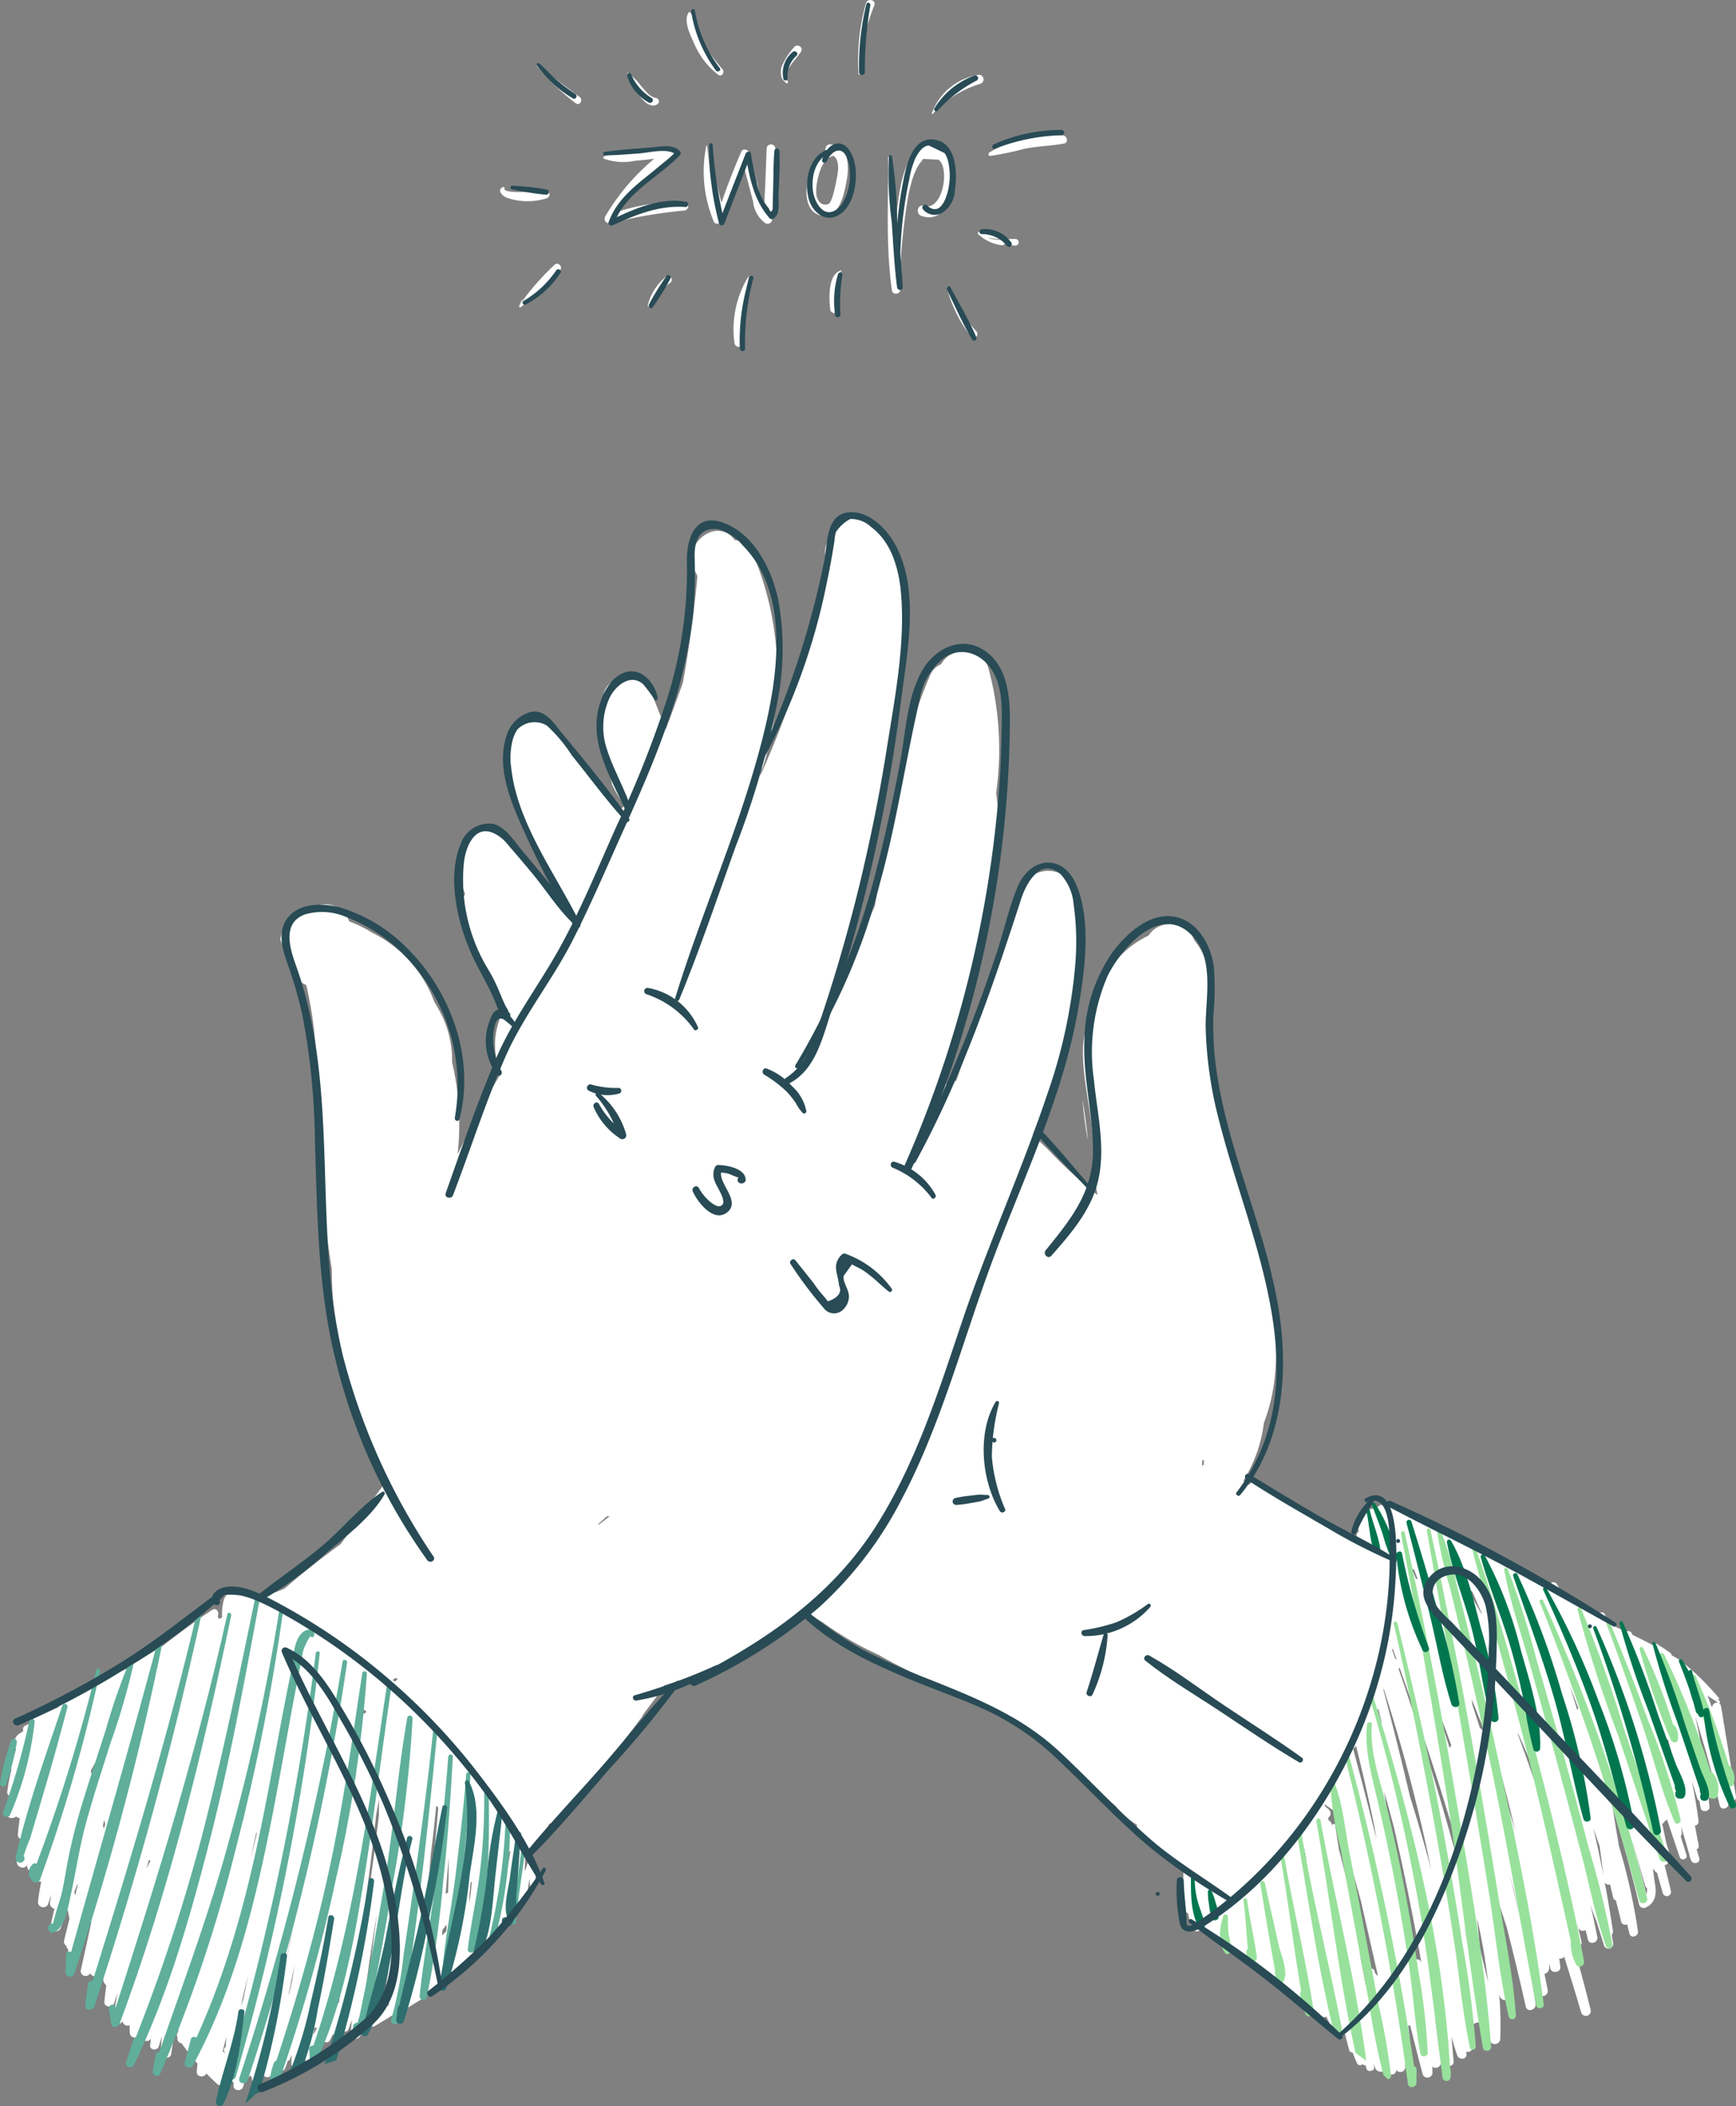 <svg xmlns="http://www.w3.org/2000/svg" viewBox="0 0 167.168 202.766">
  <rect x="0" y="0" width="167.168" height="202.766" fill="#808080" stroke="none"/>
  <defs>
    <style>
      .cls-1 {
        fill: #fff;
      }

      .cls-2 {
        fill: #5faf9b;
      }

      .cls-3 {
        fill: #98e19c;
      }

      .cls-4 {
        fill: #00764f;
      }

      .cls-5 {
        fill: #2e6e6e;
      }

      .cls-6 {
        fill: #284b55;
      }
    </style>
  </defs>
  <g id="Bildmaterial_18" data-name="Bildmaterial 18" transform="translate(83.584 101.383)">
    <g id="Bildmaterial_18-2" data-name="Bildmaterial 18" transform="translate(-83.584 -101.383)">
      <path id="Path_29906" data-name="Path 29906" class="cls-1" d="M1.261,218.7c-.067.512.578.624.883.334a.524.524,0,0,0,.35.159c-.079.522-.146,1.048-.185,1.58a.442.442,0,0,0,.328.471c-.153.686-.295,1.376-.415,2.072-.111.648.848.937,1,.276v-.007c-.007.037-.015.074-.021.11a.53.53,0,0,0,.789.559c-.021.141-.048.28-.067.424a.55.55,0,0,0,.636.628c-.117.609-.221,1.219-.3,1.838a.512.512,0,0,0,.987.272c.087-.287.188-.569.278-.855-.04.249-.085.5-.12.745a.53.53,0,0,0,.424.612q-.188.8-.358,1.61a.5.5,0,0,0,.954.265l.68-1.783c.061.294.12.593.174.881l-.51,2.072a.445.445,0,0,0,.2.516.424.424,0,0,0,.207.347c-.011.046-.022.092-.032.138-.111.508.659.9.884.371.016-.038.032-.077.048-.116h0v0c.433-1.014.833-2.038,1.22-3.067a.426.426,0,0,0,.1.031l-1.023,4.655a.474.474,0,0,0,.9.278c.138.379.765.473.873-.012l.012-.053a.457.457,0,0,0,.487.114.928.928,0,0,0-.026.874.518.518,0,0,0,.212.256c-.078.521-.143,1.046-.189,1.576-.049.567.8.63.954.129q.153-.505.308-1.011c-.143.812-.277,1.626-.39,2.445a.474.474,0,0,0,.893.3.464.464,0,0,0,.67.4c0,.249,0,.5.021.751a.457.457,0,0,0,.893.121l.389-1.257a13.244,13.244,0,0,0-.086,1.477.443.443,0,0,0,.834.2c-.026.212-.056.424-.079.636-.053.494.7.551.834.113l.286-.962c-.042.519-.087,1.037-.124,1.556-.042.587.942.72,1.029.139q.27-1.8.66-3.577l.14.169c-.053.433-.095.866-.139,1.3a.438.438,0,0,0-.053.5c0,.03-.007.059-.01.089a.44.44,0,0,0,.407.481,24.4,24.4,0,0,0,1.532,1.969c-.023.253-.053.5-.071.759-.036.552.72.617.929.186q.506.523,1.047,1.019a.462.462,0,0,0,.653-.653c-.085-.1-.169-.2-.253-.3.4.274.792.55,1.19.823-.007.084-.018.168-.025.252-.044.547.789.622.928.126l.222-.79a.718.718,0,0,0,.47-.311.45.45,0,0,0,.134.2c.011.077.017.155.029.232.057.365.558.348.727.095.125-.187.235-.378.345-.569a.449.449,0,0,0,.785.012.335.335,0,0,0,.318-.185c.081-.14.159-.283.238-.424a.429.429,0,0,0,.786-.064l.249-.686a.219.219,0,0,0,.186-.128c.053-.15.117-.3.175-.443-.012.287-.028.573-.027.863,0,.371.583.587.753.2.123-.28.234-.564.35-.848a.4.4,0,0,0,.729.172l.366-.718c.164.188.467.246.6-.041l.41-.888a.344.344,0,0,0,.5-.131l.287-.583a.378.378,0,0,0,.546-.1c.106-.18.2-.363.3-.544v.053a.339.339,0,0,0,.662.09c.11-.295.223-.589.335-.883-.048.45-.1.9-.146,1.35-.063.632.924.625.986,0q.576-5.794,1.555-11.531-.462,3.6-.92,7.2c-.067.53.82.652.941.159a.4.4,0,0,0,.671-.212c.1-.562.189-1.125.284-1.687a.409.409,0,0,0,.129.015c-.029.166-.057.333-.085.5a.458.458,0,0,0-.022.128c-.033.188-.064.377-.1.565a.436.436,0,0,0,.053.293,3.019,3.019,0,0,0-.219.954.438.438,0,0,0,.3.432.445.445,0,0,0,.169.347c-.612.457-1.233.9-1.872,1.326a.44.44,0,0,0,.44.758c.612-.356,1.22-.723,1.818-1.1A12.149,12.149,0,0,0,40.5,237.05q.709-.411,1.387-.872a12,12,0,0,0,2.6-2.021.44.44,0,0,0,.053-.079,29.652,29.652,0,0,0,4.891-5.307h0l.053-.069a.27.27,0,0,0,.056-.159c.032-.034.062-.072.093-.106a.356.356,0,0,0,.62-.091q.169-.481.3-.964c.139-.164.287-.318.424-.485a.29.29,0,0,0,.061-.256.347.347,0,0,0,.356-.3,11.417,11.417,0,0,1,.191-1.289c.011.171.016.344.012.52a.279.279,0,0,0,.558,0c.006-.182,0-.356,0-.53l0-.8a.243.243,0,0,0-.131-.223c-.028-.13-.058-.261-.1-.4a.292.292,0,0,0-.559,0q-.119.354-.212.707c-.008-.112-.016-.224-.021-.337q.043-.728.022-1.468a.318.318,0,0,0,.358-.065,11.36,11.36,0,0,0,2-2.749,1.343,1.343,0,0,0,1.48-.477l7.391-9.743a1.337,1.337,0,0,0,.159-.292l1.836-2.439a1.1,1.1,0,0,0,.168-.33,40.34,40.34,0,0,0,13.477-7.109c.607.361,1.212.709,1.807,1.048a30.951,30.951,0,0,0,5.324,3.1,56.2,56.2,0,0,0,5.123,2.574q3.9,1.9,7.931,3.533c.22.131.441.261.657.4.731.477,1.432,1,2.114,1.533,2.288,2.26,4.624,4.48,7.068,6.554a.3.3,0,0,0,.029.053,7.73,7.73,0,0,0,2.011,1.735.3.3,0,0,0,.067.331c.068.073.142.139.212.212a.344.344,0,0,0-.044.521,22.755,22.755,0,0,0,3.03,2.353,12.693,12.693,0,0,0,1.246.87.438.438,0,0,0-.033.128,13.546,13.546,0,0,0,.11,2.748c.025.278.053.557.089.835.005.053.008.106.013.156h0c.005.037.007.074.012.111a.318.318,0,0,0,.216.265c.028.141.053.281.084.42a.353.353,0,0,0,.137.212c.069.262.131.524.212.784a.424.424,0,0,0,.814,0c.031-.1.053-.2.081-.294q1.134.848,2.3,1.639c1.113,1.013,2.258,1.984,3.452,2.892q2.1,1.675,4.311,3.214.57.419,1.163.811c.062.047.121.1.183.144l.008.007h0c.034.025.066.053.1.079a.389.389,0,0,0,.381.06.4.4,0,0,0,.091-.035c.136.3.271.595.407.892a.389.389,0,0,0,.663.034,2.96,2.96,0,0,0,.733.806q.179.723.371,1.442a.309.309,0,0,0,.343.271c.135.363.276.722.435,1.07a.345.345,0,0,0,.541.056.445.445,0,0,0,.3.144c.013.081.029.159.042.242.069.428.812.324.757-.1-.015-.115-.031-.23-.046-.345.053.153.1.306.159.457.169.457.948.451.964-.049.031.106.059.212.092.315.154.5.984.435.954-.1a.487.487,0,0,0,.867-.4c-.007-.045-.016-.09-.024-.135.3.106.721-.06.68-.433q-.185-1.677-.369-3.354a.519.519,0,0,0,.2.064q.579,2.333,1.191,4.657a.484.484,0,0,0,.946-.128q0-.308-.012-.614c.258.326.9.053.826-.454-.2-1.382-.385-2.764-.536-4.148a.62.62,0,0,0,.094-.024l.76,4.272c.091.513.954.391.907-.122q-.106-1.2-.2-2.407c.159.62.337,1.233.552,1.831.159.447.936.416.884-.12-.008-.087-.02-.174-.028-.261a.442.442,0,0,0,.613-.385,12.868,12.868,0,0,0-.132-2.351.328.328,0,0,0,.466-.047.544.544,0,0,0,.636-.51c0-.4-.019-.808-.027-1.212.254,1.145.515,2.288.756,3.435.119.568.947.4.969-.131a36.118,36.118,0,0,0-.106-4.4c.019.094.039.187.057.281a.53.53,0,0,0,1.033-.14c-.053-.593-.12-1.183-.182-1.775a.472.472,0,0,0,.17-.488c-.141-.631-.3-1.257-.446-1.886-.212-1.644-.45-3.287-.738-4.918l.831,2.551q.978,3.8,1.832,7.629c.142.636,1.045.349.954-.265-.084-.559-.182-1.113-.274-1.672a.5.5,0,0,0,.258-.424v-.059c.076.364.156.727.23,1.092.126.624,1.068.356.95-.262-.1-.513-.208-1.022-.313-1.533a.568.568,0,0,0,.444-.477c.017-.173.024-.344.033-.516.029.151.06.3.089.451.1.543,1.033.416.966-.131-.005-.044-.013-.087-.018-.131h0V233.4c-.028-.226-.061-.453-.091-.679a.435.435,0,0,0,.473-.195c.56,1.786,1.113,3.576,1.639,5.372a.473.473,0,0,0,.912-.251q-.73-2.911-1.538-5.8a.461.461,0,0,0,.546-.367.446.446,0,0,0,.106-.424c-.113-.486-.233-.969-.352-1.452-.014-.1-.03-.19-.044-.286.028.126.056.251.083.377a.444.444,0,0,0,.713.265c.073.305.149.609.22.915.137.594,1.021.338.906-.25-.207-1.06-.437-2.121-.677-3.173a12.382,12.382,0,0,0,.583,1.625c.242.78.493,1.558.728,2.34a.458.458,0,1,0,.883-.243c-.038-.246-.083-.489-.123-.734a.513.513,0,0,0,.11-.411q-.349-2.327-.791-4.635a.437.437,0,0,0,.518.189c.1.413.2.827.292,1.238a.374.374,0,0,0,.27.3c.173.674.343,1.35.5,2.029a.4.4,0,0,0,.583.265l.216.879c.135.549.9.3.823-.227a57.889,57.889,0,0,0-1.831-8.19l-.45-2.709c-.049-.3-.095-.6-.14-.9q1.417,4.585,2.541,9.26a.45.45,0,0,0,.55.312c1.1-.451,1.159-1.481.933-2.521-.047-.424-.106-.848-.159-1.273a.483.483,0,0,0,.148.177.388.388,0,0,0,.244.225q.279.983.557,1.966a.4.4,0,0,0,.776-.212c-.187-.825-.392-1.644-.6-2.462a.559.559,0,0,0,.348-.265.347.347,0,0,0,.245-.446c-.147-.518-.308-1.031-.461-1.547-.11-.581-.231-1.159-.367-1.732a.508.508,0,0,0,.25-.268.545.545,0,0,0,.216-.149l1.215,3.6c.141.416.792.243.663-.183-.183-.6-.375-1.207-.565-1.809a.359.359,0,0,0,.106-.286c-.013-.207-.033-.413-.049-.62q.376,1.285.753,2.569a3.98,3.98,0,0,0,.19.647c.188.477.941.3.787-.217l-.248-.822a.371.371,0,0,0,.2-.417c-.13-.63-.249-1.259-.363-1.889a.371.371,0,0,0,.352-.42c-.005-.039-.013-.078-.018-.118h0l0-.019c-.166-1.259-.385-2.506-.645-3.742q.265.837.53,1.671a.424.424,0,0,0,.209.257c.04.227.084.454.124.682.082.481.9.366.848-.115a72.746,72.746,0,0,0-1.361-8.682c.22.686.42,1.379.626,2.053.652,2.142,1.219,4.307,1.719,6.489.129.565.935.312.848-.234-.01-.063-.022-.126-.032-.189a.467.467,0,0,0,.746-.453l-1.2-7.239c-.07-.477-.146-.954-.238-1.432a.365.365,0,0,0-.248-.3c.106.053.227-.106.128-.188-.064-.053-.13-.1-.195-.15a.386.386,0,0,0,.163-.079,24.711,24.711,0,0,0-3.888-3.771c-.236-.134-.47-.27-.707-.4l-.057-.176q-.518-.374-1.056-.724a.411.411,0,0,0-.023.08l-.04-.119q-.212-.137-.428-.27a.236.236,0,0,0-.087.244c0,.017.008.035.012.053q-1.049-.551-2.115-1.072l-.033-.1a.366.366,0,0,0-.552-.179c-.318-.151-.632-.3-.95-.446a6.913,6.913,0,0,0-.884-.712l-.206-.494a.347.347,0,0,0-.636-.023c-1.089-.608-2.276-1.086-3.195-1.57l-.106-.057c-.226-.424-.449-.848-.686-1.268a.4.4,0,0,0-.731.308l.084.259-1.672-.88c-.155-.318-.3-.642-.46-.96a.442.442,0,0,0-.812.291l-1.507-.8c-.056-.087-.106-.177-.164-.265a.41.41,0,0,0-.6-.138l-2.252-1.185-1.219-.636c-.1-.217-.2-.436-.306-.653a.424.424,0,0,0-.787.081l-1.147-.6-.091-.262a.424.424,0,0,0-.728-.166l-.181-.094c-.149-.077-.3-.159-.453-.247a.318.318,0,0,0-.172-.1c-.4-.23-.812-.477-1.232-.7l-.074-.175a.368.368,0,0,0-.571-.144c-.129-.059-.259-.117-.389-.168l-.106-.287a.433.433,0,0,0-.827.017.194.194,0,0,1-.034-.008c-.011,0-.034,0-.053,0a.323.323,0,0,0-.381-.13.367.367,0,0,0-.346.162,2.73,2.73,0,0,0-.657.229.353.353,0,0,0-.366.22,1.8,1.8,0,0,0-.854,1.954.407.407,0,0,0-.2.438l.016.091a.453.453,0,0,0-.477.313,7.954,7.954,0,0,0-2.475-1.261c-.39-.232-.786-.453-1.185-.671a50.39,50.39,0,0,0-5.629-3.585.4.4,0,0,0-.591.184l-.577-.4a13.6,13.6,0,0,0,1.981-5.581c2.745-7.045.07-15.429-2.212-22.407a63.712,63.712,0,0,1-2.368-8.6,45.1,45.1,0,0,1-.341-8.828c.034-2.31-.323-4.881-1.776-6.616a2.4,2.4,0,0,0-2.139-1.546l-.041-.019a.31.31,0,0,0-.287.014,2.381,2.381,0,0,0-1.933,1.08l-.111.067c-3.977,1.949-5.71,6.234-6.207,10.557-.141,3.823,1.252,7.539.989,11.384a.212.212,0,0,1-.1.179c.172.939.345,1.878.5,2.818a47.643,47.643,0,0,1-4.783-4.423q-.734-.686-1.45-1.39c3-7.6,5.785-15.506,3.841-23.667-.6-2.528-4.556-2.164-4.813.221a2.625,2.625,0,0,0-.578.978c-1.957,5.779-3.789,11.579-5.82,17.274a3.385,3.385,0,0,0-1.962,1.014c.9-2.521,1.7-5.059,2.444-7.566,1.928-6.526,4.381-14.21,3.362-21.132a30.04,30.04,0,0,0-.732-12.007c-.689-2.339-3.7-2.071-4.56-.413a1.935,1.935,0,0,0-1.066,1.074c-3.066,7.032-3.938,14.673-5.319,22.171-1.718,4.019-3.6,7.938-5.555,11.815a111.423,111.423,0,0,0,4.47-15.453c1.192-5.305,2.364-10.676,3.048-16.074.033-.259.063-.521.092-.784.828-5.139,1.441-11.339-1.674-15.761-1.242-1.763-4.136-1.2-4.521.631a2.142,2.142,0,0,0-.521,2.287c.058.175.11.352.164.53a96.477,96.477,0,0,1-6.571,20.368c.037-.18.072-.362.106-.544a3,3,0,0,0,.265-.612,29.7,29.7,0,0,0-1.08-20.36,1.943,1.943,0,0,0-1.713-1.239c-.02-.026-.039-.053-.059-.078-1.789-2.249-5.129.641-3.838,2.962.106.19.206.383.3.577q-.477,5.216-1.41,10.3-.8,2.217-1.628,4.435c-.438-1.089-.874-2.174-1.289-3.259-.9-2.338-4.832-2.271-4.762.51a2.47,2.47,0,0,0-.4,1.916c.377,2.063.81,4.115,1.273,6.159a10.41,10.41,0,0,0,1.1,1.856c.2.275-.232.578-.434.3-.093-.126-.177-.257-.265-.386.014.059.026.119.04.179-2.147-2.615-4.306-5.221-6.416-7.864-1.335-1.672-3.861-.307-4.179,1.417a10.893,10.893,0,0,1-.174,1.267c-.056.629-.081,1.254-.077,1.88,1.419,3.774,2.949,7.635,4.706,11.377a53.709,53.709,0,0,1-4.1-4.79c-1.57-2.121-4.864-.692-4.657,1.356a2.257,2.257,0,0,0-.308,2.021c.186.655.392,1.305.6,1.955a2.368,2.368,0,0,0-.255,1.872,35.819,35.819,0,0,0,3.9,9.468c0,.01-.012.017-.016.027a6.981,6.981,0,0,0-.173,5.873q-2.241,3.808-4.168,7.794a26.373,26.373,0,0,0-.53-8.869,9.948,9.948,0,0,0-.916-4.348,15.639,15.639,0,0,0-.8-1.454,12.011,12.011,0,0,0-6-6.666,11.39,11.39,0,0,0-2.188-1.076,2.534,2.534,0,0,0-1.637-1.558,2.4,2.4,0,0,0-2.3.575l-.129.029a3.734,3.734,0,0,0-1.735.936,2.9,2.9,0,0,0-.831,1.785c.057.146.116.293.171.44a.24.24,0,0,1,.257.162,10.055,10.055,0,0,1,.277,1.075c.13.454.261.908.377,1.366l.169.258a2.8,2.8,0,0,0,1.239,1.053,39.206,39.206,0,0,1,1.011,9.06c.146,3.852.273,7.71.614,11.551.2,2.217.457,4.481.835,6.734a40.747,40.747,0,0,0,1.432,10.693,63.433,63.433,0,0,0,3.973,9.507c-1.541,2.082-3.017,4.227-4.577,6.3q-2.761,1.994-5.341,4.226a5.62,5.62,0,0,1-4.469.318,1.152,1.152,0,0,0-1.409.8,5,5,0,0,0-.172,1.7c-.11.046-.218.1-.329.14a.469.469,0,0,0-.1-.257c.212-.347-.116-.889-.53-.613-1.619,1.083-3.189,2.233-4.719,3.434l-2.778,1.712a.386.386,0,0,0-.2.309q-3.563,1.465-6.994,3.218a.419.419,0,0,0-.064.678l-2.4,1.093a.33.33,0,0,0-.195.414l-.654.284a.371.371,0,0,0-.162.515.463.463,0,0,0-.221.159.44.44,0,0,0-.062.027,1.172,1.172,0,0,0-.609,1.252.611.611,0,0,0,.167.334l-.459,1.6a.445.445,0,0,0,.031.321,17.644,17.644,0,0,0-.388,1.967l0,.011h0c-.006.046-.015.091-.021.136a.388.388,0,0,0,.23.444c-.1.5-.182.995-.251,1.5l0,.012h0C1.275,218.611,1.267,218.656,1.261,218.7Zm163.762-11.276c.343.222.689.442,1.025.668a.489.489,0,0,0-.6.489Q165.243,208,165.023,207.427Zm-4,4.142c.068.029.135.061.2.089l.873,3.348c.053.251.106.5.153.753q-.626-2.092-1.229-4.191Zm-3.265,9.809.091.278,1.162,4.049a.437.437,0,0,0,.173.236,1.591,1.591,0,0,1-.053.607q-.64-2.594-1.372-5.169Zm-3.76-1.305q.318.933.633,1.868.188,1.4.371,2.793-.459-2.339-1-4.66Zm-2.258-13.592c.286.711.563,1.425.837,2.14a.383.383,0,0,1-.11.145q-.356-1.144-.727-2.285Zm-9.706,25.277c-.167-.784-.34-1.567-.512-2.349.167.667.318,1.338.483,2.006.008.116.02.23.029.344Zm4.758-20.513-.064-.286q.809,1.756,1.529,3.546c.415,1.428.811,2.863,1.171,4.3-.829-2.537-1.714-5.057-2.636-7.565Zm-.815,13.449c.118.418.223.84.338,1.26.2.86.393,1.723.56,2.59-.285-1.286-.581-2.57-.9-3.849Zm-3.148,4.166a54.4,54.4,0,0,1,1.05,6.142c-.256-1.123-.53-2.242-.8-3.362q-.11-1.391-.255-2.779Zm-.53-21.119q1.445,3.549,2.81,7.129.753,2.81,1.413,5.643-1.418-4.878-3.134-9.665a.506.506,0,0,0-.287-.307c-.235-.742-.48-1.485-.721-2.227-.024-.189-.051-.38-.079-.572Zm-.086-10.041-.177-.522a.322.322,0,0,0,.006-.062l0-.086.022.061a.446.446,0,0,0,.293.293c.3.672.587,1.346.876,2.021l.043.2q-.518-.954-1.058-1.9Zm-.992,35.318c.283,1.35.551,2.7.82,4.058a8.969,8.969,0,0,1-.578-1.722.4.4,0,0,0-.106-.182c-.037-.717-.075-1.436-.134-2.152Zm-6.135-29.083-.153-.1q-.153-.442-.305-.883a.439.439,0,0,0,.106,0Q134.9,203.444,135.08,203.935Zm2.018-7.741a.425.425,0,0,0-.159-.022l-.363-.917a.419.419,0,0,0,.152-.029c.128.324.247.647.37.97Zm3.246,16.029a.449.449,0,0,0-.173.226q-.661-2.117-1.353-4.225c0-.04,0-.08-.005-.119q.792,2.051,1.532,4.12Zm-5.078-7.4a.564.564,0,0,0,.087-.111c1.544,4.348,3.032,8.713,4.384,13.123l.59,1.925q.421,2.027.757,4.068Q138.5,214.228,135.266,204.82Zm-1.424,11.741c.348,1.21.683,2.424,1,3.644.993,4.4,1.9,8.818,2.672,13.263-.022-.11-.044-.221-.066-.331-.113-.559-.925-.389-.949.128a15.479,15.479,0,0,0,.028,1.8q-.212-1.565-.447-3.128a.517.517,0,0,0,.152-.461q-1.2-7.453-2.384-14.911Zm-.05-9.73a.5.5,0,0,0,.043-.053,163.287,163.287,0,0,1,4.563,17.359q-.937-3.51-2.032-6.976c-.8-3.456-1.669-6.9-2.573-10.33Zm-.88.362c-.065-.063-.127-.128-.193-.19l-.118-.467.163.092c.052.188.1.375.15.565Zm.206,13.985c-.712-2.9-1.467-5.794-2.243-8.681a.525.525,0,0,0,.289-.28q.945,3.838,1.75,7.707c.071.417.139.836.206,1.253Zm.094-12.439a.511.511,0,0,0,.091-.053c.112.432.228.862.338,1.294l-.053-.013c-.122-.409-.249-.819-.374-1.229Zm-2.338,29.724a.489.489,0,0,0,.125-.093.33.33,0,0,0,.141.212q.021.484.064.966-.156-.545-.328-1.086Zm-2.74-20.6.758.537a.435.435,0,0,0,.12.053q1.432,4.311,2.613,8.7l1.627,7.141a.36.36,0,0,0-.069.1.377.377,0,0,0-.183-.247c-.013-.053-.023-.111-.036-.167-.12-.53-.863-.288-.792.218.02.144.034.288.053.432a5.718,5.718,0,0,0-.089.7.425.425,0,0,0-.042-.081c-.159-.83-.309-1.662-.477-2.492a80.861,80.861,0,0,0-2.1-10.534c-.122-.787-.251-1.574-.363-2.364-.023-.159-.3-.12-.281.038l.014.109c-.029-.1-.053-.191-.083-.286a.4.4,0,0,0-.268-.281c-.023-.09-.044-.18-.068-.269a.494.494,0,0,0,.092-.781c-.126-.113-.254-.223-.381-.335-.013-.064-.029-.128-.046-.193Zm-2,4.11c-.043-.257-.1-.508-.153-.76.013.012.031.014.045.023a.46.46,0,0,0,0,.19c.136.66.265,1.321.4,1.981q-.134-.419-.265-.838a.415.415,0,0,0-.159-.218.4.4,0,0,0,.134-.378Zm-9.624-37.249c0,.153-.006.306-.011.459a1.035,1.035,0,0,0-.175.089l.042-.533c.05-.006.1-.006.146-.014Zm-.321,40.321q.5.255,1,.5a.407.407,0,0,0-.318.308c0-.032-.011-.063-.015-.094a.393.393,0,0,0-.6-.315ZM58.21,190.884l.812-.734c.1-.006.2-.008.291-.022l-1.081.84C58.225,190.937,58.217,190.911,58.21,190.884Zm-9.052,32c.195-.174.391-.347.583-.522l-.513,3.1C49.182,224.606,49.158,223.748,49.158,222.887Zm-.967,5.98q.2-1.2.378-2.4.07.926.176,1.851Zm-.265-3.068c0-.624.019-1.247.053-1.869l.2-.172q-.115,1.022-.253,2.041Zm-2.111,5.432a.307.307,0,0,0,.028-.059c.159-.7.292-1.412.414-2.121.046-.069.094-.137.139-.207l.05,1.517a.38.38,0,0,0,.053.186Zm-.017-3.877c0-.284.005-.568.012-.852l.1-1.143a.784.784,0,0,0,.111-.011c-.056.67-.13,1.339-.219,2.006Zm-2.061-.974a.42.42,0,0,0-.238.14c.1-1.167.2-2.333.3-3.5C43.8,224.142,43.773,225.26,43.736,226.379Zm-.583,4.128q.024-.278.048-.556l.4-.507q-.017.318-.035.64Zm-1.561-1.736.047-.848q.223-2.663.444-5.327c.194-1.522.367-3.047.511-4.575a1.59,1.59,0,0,0,.2.166c-.294,3.525-.644,7.047-1.17,10.542Zm-2.72-22.962v.012l-.229.233-.253-.148c.106-.07.212-.139.315-.209C38.757,205.733,38.814,205.769,38.872,205.808Zm-.552,25.34q.433-2.646.831-5.3.191-1.18.385-2.359c-.306,2.566-.68,5.125-1.092,7.678a.448.448,0,0,0-.126-.022ZM34.865,214.98c-.023.133-.048.265-.071.4l-.243-.225c.014-.141.03-.281.044-.424.088.083.177.168.268.25Zm1.021-6.036-.243.225c-.18-.154-.362-.3-.541-.459.007-.093.015-.187.021-.28,0-.011,0-.019,0-.03q.383.27.766.545Zm-1.508,26.743q1.538-8.288,2.416-16.675c.092-.551.194-1.1.291-1.651-.011.52-.014,1.04-.006,1.561-.647,5.611-1.535,11.184-2.532,16.772A.36.36,0,0,0,34.378,235.688Zm-2.068,1.739a24.226,24.226,0,0,0,1.336-4.728c.41-2,.764-4.012,1.093-6.027-.512,3.45-1,6.9-1.517,10.345a.382.382,0,0,0-.546.1c-.079.106-.151.216-.221.326a.367.367,0,0,0-.145-.016Zm-1.548,2.662c.038-.241.07-.484.115-.723a.468.468,0,0,0,.258-.005Zm-1.293-3.159c.782-2.539,1.458-5.1,2.052-7.688q-.6,3.117-1.326,6.21a.406.406,0,0,0-.283.256Zm-1.113-.662.367-1.805.008-.027c0-.01,0-.017,0-.026l.252-1.238c-.1.59-.187,1.181-.281,1.771l-.276,1.153c-.022.059-.046.117-.07.175Zm-.445-2.165c.229-1.116.46-2.232.67-3.353.077-.321.153-.643.232-.963q-.445,2.121-.861,4.245a.493.493,0,0,0-.038.073ZM24.738,223.09c.173-.858.357-1.713.539-2.569a.293.293,0,0,0,.041.159Zm-.235-6.25-.524,2.67c.021-.249.046-.5.063-.745a.436.436,0,0,0-.04-.22Q24.238,217.689,24.5,216.84Zm-.714,20.491c.2-.993.438-1.982.685-2.964l-.436,2.215C23.956,236.83,23.867,237.077,23.789,237.331Zm-1.75,4.314q.171-.7.349-1.39c-.027.315-.041.63-.053.945a.392.392,0,0,0-.129.53c.025.047.045.095.069.142-.079-.081-.159-.154-.239-.231ZM14.8,228.59c.133-.523.271-1.045.4-1.568a.52.52,0,0,0,.106.035Zm-.115-4.535c.084-.284.17-.567.255-.848a.384.384,0,0,0,.134.106l-.007.032c-.131.232-.255.472-.382.71Zm-.822,7.344c.186-.733.389-1.461.6-2.187a.371.371,0,0,0,.169-.115Zm-3.357-11.521.124-.5c.028.145.062.289.091.434q-.074.2-.147.4Q10.536,220.042,10.505,219.878Zm-1.172-5.236.418-.76c.02.083.038.166.057.25-.1.408-.194.818-.27,1.233-.012-.008-.025-.01-.037-.017ZM7.748,226.31l.291-.761.033.1-.245,1C7.8,226.532,7.777,226.421,7.748,226.31Z" transform="translate(-0.59 -44.172)"/>
      <path id="Path_29907" data-name="Path 29907" class="cls-1" d="M196.574,199.489c.212,1.339.431,2.679.519,4.03C196.87,202.176,196.683,200.833,196.574,199.489Z" transform="translate(-92.347 -93.716)"/>
      <path id="Path_29908" data-name="Path 29908" class="cls-1" d="M117.361,31.984a20.06,20.06,0,0,0-6.239.9,19.754,19.754,0,0,1,5.153-5.355.434.434,0,0,0-.332-.789c-1.259.222-2.524.39-3.8.492a5.921,5.921,0,0,0-2.522.4.115.115,0,0,0,0,.2,5.46,5.46,0,0,0,3.014.2c.616-.047,1.229-.115,1.84-.2a21.385,21.385,0,0,0-4.724,5.564.45.45,0,0,0,.5.653,44.474,44.474,0,0,1,7.1-1.22.424.424,0,0,0,0-.846Z" transform="translate(-51.472 -12.557)"/>
      <path id="Path_29909" data-name="Path 29909" class="cls-1" d="M134.687,26.607a.424.424,0,0,0-.845,0c-.072,1.919-.128,3.833-.255,5.748a13.111,13.111,0,0,1-.625-2.339q-.409-1.5-.815-3.005c-.083-.308-.6-.43-.742-.1-.695,1.617-1.346,3.256-1.909,4.924a35.972,35.972,0,0,1-1.026-5.224c0-.042-.069-.043-.066,0,.089,1.441.168,2.848.326,4.257-.074-.318-.141-.633-.2-.954-.206-1.18-.233-2.378-.431-3.556-.006-.036-.06-.032-.068,0a12.445,12.445,0,0,0,.714,7.264.353.353,0,0,0,.685-.078.424.424,0,0,0,.387-.265c.579-1.654,1.178-3.291,1.845-4.908.294,1.125.586,2.25.884,3.374a2.875,2.875,0,0,0,1.177,2.058.441.441,0,0,0,.655-.375A59.686,59.686,0,0,0,134.687,26.607Z" transform="translate(-60.02 -12.317)"/>
      <path id="Path_29910" data-name="Path 29910" class="cls-1" d="M101.6,14.887c-1.373-1.007-2.724-2.047-4.1-3.056-.033-.024-.062.025-.04.053a21.654,21.654,0,0,0,3.778,3.619C101.606,15.779,101.971,15.158,101.6,14.887Z" transform="translate(-45.784 -5.555)"/>
      <path id="Path_29911" data-name="Path 29911" class="cls-1" d="M95.108,34.283c-.239.04-4.111.436-3.865-.226.031-.083-.069-.132-.134-.1-.633.284-.053.861.342,1.02a6.133,6.133,0,0,0,3.863.057.388.388,0,0,0-.206-.747Z" transform="translate(-42.669 -15.947)"/>
      <path id="Path_29912" data-name="Path 29912" class="cls-1" d="M97.678,48a24.823,24.823,0,0,0-3.16,3.575c.015-.084.03-.168.053-.25a.021.021,0,0,0-.04-.011,2.826,2.826,0,0,1-.242.619.1.1,0,0,0,.136.136,22.028,22.028,0,0,0,3.785-3.539C98.535,48.179,98.019,47.657,97.678,48Z" transform="translate(-44.289 -22.497)"/>
      <path id="Path_29913" data-name="Path 29913" class="cls-1" d="M119.357,50.225a5.131,5.131,0,0,0-1.708,2.7c-.038.139.17.235.239.1a6.567,6.567,0,0,1,1.9-2.241.355.355,0,1,0-.432-.559Z" transform="translate(-55.267 -23.551)"/>
      <path id="Path_29914" data-name="Path 29914" class="cls-1" d="M134.7,50.289a.029.029,0,0,0-.053-.022,9.74,9.74,0,0,0-1.319,6.34c.048.525.873.533.829,0A26.483,26.483,0,0,1,134.7,50.289Z" transform="translate(-62.606 -23.608)"/>
      <path id="Path_29915" data-name="Path 29915" class="cls-1" d="M148.754,26.212c-.506-.024-.644.785-.172.914-2.061.259-3.231,5.67-.535,5.957,1.676.178,2.1-2.324,2.306-3.474C150.6,28.245,150.537,26.3,148.754,26.212Zm.574,3.577c-.068.322-.375,2.059-.783,2.181-.709.212-1.081-.43-1.134-1a4.682,4.682,0,0,1,.111-1.259c.163-.867.575-2.208,1.556-2.393.7.492.388,1.814.249,2.471Z" transform="translate(-68.811 -12.313)"/>
      <path id="Path_29916" data-name="Path 29916" class="cls-1" d="M165.079,26.221c-2.145.5-2.6,3.768-2.857,5.51-.149,1.007-.269,2.049-.334,3.1a70.6,70.6,0,0,1-.556-7.412.033.033,0,0,0-.066,0c.028,4.317-.243,8.553.367,12.857.064.448.827.345.8-.106-.015-.2-.035-.4-.053-.606a60.445,60.445,0,0,1,.808-8.347,13.929,13.929,0,0,1,.445-1.77,6.326,6.326,0,0,1,.594-1.309l.414-.549,1.472.075c1.141.827.381,4.994-1.375,4.44-.625-.2-.878.763-.269.975C168.29,34.4,168.659,25.385,165.079,26.221Z" transform="translate(-75.742 -12.292)"/>
      <path id="Path_29917" data-name="Path 29917" class="cls-1" d="M151.776,49.1c-1.31.338-1.178,2.723-1.06,3.748.053.464.779.483.742,0-.049-.63-.1-1.259-.091-1.891.006-.53-.082-1.47.436-1.792a.036.036,0,0,0-.028-.065Z" transform="translate(-70.77 -23.065)"/>
      <path id="Path_29918" data-name="Path 29918" class="cls-1" d="M174.792,56.359a17.065,17.065,0,0,1-2.8-4.3c-.016-.038-.076-.024-.064.017a13.162,13.162,0,0,0,2.353,4.794C174.574,57.232,175.093,56.716,174.792,56.359Z" transform="translate(-80.767 -24.446)"/>
      <path id="Path_29919" data-name="Path 29919" class="cls-1" d="M181.185,42.779c-.284-.01-.564.028-.848,0a2.174,2.174,0,0,1-.505-.121.307.307,0,0,0-.243-.442c-.247-.021-.493-.029-.742-.031-.08,0-.159,0-.239,0a2.406,2.406,0,0,0-.928-.085.091.091,0,0,0-.075.12.1.1,0,0,0,.032.106,4.04,4.04,0,0,0,2.308,1.06.24.24,0,0,0,.246-.3,1.757,1.757,0,0,0,.992.332.322.322,0,1,0,0-.643Zm-2.321-.017a1.845,1.845,0,0,1-.31-.115h0a9.862,9.862,0,0,0,1.032.142.259.259,0,0,0,.06-.007l.1.047.053.029a4.227,4.227,0,0,1-.935-.095Z" transform="translate(-83.433 -19.773)"/>
      <path id="Path_29920" data-name="Path 29920" class="cls-1" d="M186.69,24.544A11.574,11.574,0,0,0,179.6,26.2c-.122.088-.1.332.086.318a29.446,29.446,0,0,0,3.325-.69c1.255-.253,2.531-.27,3.783-.5C187.27,25.238,187.1,24.586,186.69,24.544Z" transform="translate(-84.337 -11.509)"/>
      <path id="Path_29921" data-name="Path 29921" class="cls-1" d="M173.64,13.6a5.726,5.726,0,0,0-4.407,3.688.053.053,0,0,0,.09.053,10.089,10.089,0,0,1,4.552-2.885.444.444,0,1,0-.235-.856Z" transform="translate(-79.501 -6.382)"/>
      <path id="Path_29922" data-name="Path 29922" class="cls-1" d="M156.648.285a19.921,19.921,0,0,0-.713,6.856.053.053,0,0,0,.106,0A19.1,19.1,0,0,1,157.45.506C157.63,0,156.825-.218,156.648.285Z" transform="translate(-73.252 0)"/>
      <path id="Path_29923" data-name="Path 29923" class="cls-1" d="M143.064,8.454a6.687,6.687,0,0,0-1.192,1.9,1.956,1.956,0,0,0-.011.882c.077.335.224.4.446.639a.115.115,0,0,0,.179-.138c-.6-.967.834-2.15,1.269-2.878C144.02,8.412,143.345,8.029,143.064,8.454Z" transform="translate(-66.622 -3.885)"/>
      <path id="Path_29924" data-name="Path 29924" class="cls-1" d="M128.16,7.678A16.061,16.061,0,0,1,126.1,4.8c-.365-.767-.447-2.107-1.121-2.63a.038.038,0,0,0-.058.007c-.583.8.136,2.231.5,3.018a7.432,7.432,0,0,0,2.329,3.02C128.1,8.446,128.375,7.959,128.16,7.678Z" transform="translate(-58.58 -1.012)"/>
      <path id="Path_29925" data-name="Path 29925" class="cls-1" d="M116.753,15.662a1.582,1.582,0,0,1-.851-.458c-.232-.23-.447-.48-.659-.729A6.684,6.684,0,0,0,114,13.233c-.038-.027-.075.017-.07.053a4.673,4.673,0,0,0,1.171,2.16c.384.477,1.064,1.24,1.724.8a.321.321,0,0,0-.075-.579Z" transform="translate(-53.523 -6.213)"/>
      <path id="Path_29926" data-name="Path 29926" class="cls-2" d="M93.852,335.393c.033-.242.4-.139.367.1-.318,2.343-.705,4.69-.928,7.044a.221.221,0,1,1-.436-.059C93.273,340.133,93.53,337.753,93.852,335.393Z" transform="translate(-43.618 -157.496)"/>
      <path id="Path_29927" data-name="Path 29927" class="cls-2" d="M88.866,341.634a55.63,55.63,0,0,0,1.558-11.066.218.218,0,0,1,.437,0,42.555,42.555,0,0,1-1.446,11.217.285.285,0,0,1-.548-.151Z" transform="translate(-41.744 -155.191)"/>
      <path id="Path_29928" data-name="Path 29928" class="cls-2" d="M86.128,332.8a58.021,58.021,0,0,0,.4-7.595.222.222,0,1,1,.444,0c.058,4.947.058,10.412-1.368,15.2-.1.344-.7.3-.656-.089C85.253,337.8,85.827,335.319,86.128,332.8Z" transform="translate(-39.904 -152.669)"/>
      <path id="Path_29929" data-name="Path 29929" class="cls-2" d="M81.621,331.562c.386-3.181.764-6.379,1.007-9.576.02-.265.438-.27.419,0-.223,3.3-.435,6.587-.8,9.875a70.41,70.41,0,0,1-1.288,9.316c-.087.348-.663.285-.636-.086C80.546,337.912,81.238,334.727,81.621,331.562Z" transform="translate(-37.736 -151.168)"/>
      <path id="Path_29930" data-name="Path 29930" class="cls-2" d="M77.805,330.32c.45-3.842.882-7.7,1.163-11.563.021-.283.461-.287.444,0-.226,3.968-.477,7.915-.918,11.867a103.906,103.906,0,0,1-1.581,11.289c-.086.383-.738.309-.7-.094C76.607,337.976,77.356,334.162,77.805,330.32Z" transform="translate(-35.805 -149.645)"/>
      <path id="Path_29931" data-name="Path 29931" class="cls-2" d="M71.022,341.854a37.6,37.6,0,0,0,1.192-6.188c.357-2.342.694-4.687,1.023-7.033.685-4.878,1.336-9.753,1.835-14.655.027-.265.442-.265.415,0-.51,5.019-1,10.045-1.617,15.052q-.424,3.425-.906,6.843c-.283,2.032-.314,4.41-1.3,6.25a.35.35,0,0,1-.637-.269Z" transform="translate(-33.36 -147.407)"/>
      <path id="Path_29932" data-name="Path 29932" class="cls-2" d="M64.283,341.141l.119-.064a.337.337,0,0,1,.183-.037,1.007,1.007,0,0,1,.125-.512l.126-.6q.218-1.043.429-2.088.361-1.792.7-3.587.7-3.741,1.3-7.5c.8-5,1.191-10.083,2.068-15.067.053-.289.515-.219.508.069a124.881,124.881,0,0,1-1.946,16.113q-.643,4.062-1.413,8.1-.4,2.094-.832,4.182c-.151.729-.153,1.442-.771,1.9a.4.4,0,0,1-.41,0,.609.609,0,0,1-.369-.6.359.359,0,0,1,.185-.318Z" transform="translate(-30.112 -146.338)"/>
      <path id="Path_29933" data-name="Path 29933" class="cls-2" d="M56.556,340.481c3.823-11.212,5.33-23.059,7.087-34.747.043-.286.477-.165.435.12-.941,6.257-1.672,12.548-2.681,18.8-.932,5.771-2.015,11.816-4.477,17.162-.172.374-.717.159-.73-.2q-.006-.407-.044-.811a.335.335,0,0,1,.409-.325Z" transform="translate(-26.377 -143.55)"/>
      <path id="Path_29934" data-name="Path 29934" class="cls-2" d="M49.389,341.146a.371.371,0,0,1,.241-.225c1.9-5.753,3.56-11.574,4.887-17.49,1.473-6.565,2.371-13.188,3.382-19.83.038-.251.457-.193.443.06a126.085,126.085,0,0,1-2.963,19.7,163.765,163.765,0,0,1-5.538,19.667c-.151.43-.908.4-.853-.116A6.489,6.489,0,0,1,49.389,341.146Z" transform="translate(-23.012 -142.549)"/>
      <path id="Path_29935" data-name="Path 29935" class="cls-2" d="M43.449,341.623a270.236,270.236,0,0,0,9.942-40.1c.046-.285.477-.163.433.119a237.771,237.771,0,0,1-9.577,40.2C44.076,342.344,43.285,342.135,43.449,341.623Z" transform="translate(-20.401 -141.571)"/>
      <path id="Path_29936" data-name="Path 29936" class="cls-2" d="M41.492,339.261a.318.318,0,0,1,.343-.293A257.4,257.4,0,0,0,49.842,300c.029-.241.41-.246.383,0a237.951,237.951,0,0,1-8.083,40.768c-.12.408-.8.352-.769-.106S41.439,339.729,41.492,339.261Z" transform="translate(-19.435 -140.848)"/>
      <path id="Path_29937" data-name="Path 29937" class="cls-2" d="M33.565,337.5c.192-.729.384-1.458.572-2.188a.308.308,0,0,1,.53-.134c3.258-7.145,5.149-14.708,6.659-22.425.814-4.159,1.543-8.335,2.394-12.486.232-1.129.23-3.45,1.261-4.189.433-.31,1.068-.332,1.046.318-.006.191-.286.295-.382.106A6.117,6.117,0,0,0,45,297.772c-.128.436-.182.9-.272,1.35q-.271,1.353-.53,2.707c-.345,1.811-.672,3.625-1,5.439-.645,3.533-1.283,7.069-2.047,10.579-1.495,6.868-3.441,13.77-6.813,19.978a.424.424,0,0,1-.775-.325Z" transform="translate(-15.761 -138.993)"/>
      <path id="Path_29938" data-name="Path 29938" class="cls-2" d="M27.744,336.656c.109-.53.2-1.064.292-1.6a.262.262,0,0,1,.328-.2c2.3-6.654,4.762-13.2,6.622-20.018a197.881,197.881,0,0,0,4.926-22.443c.036-.24.4-.138.364.1a203.9,203.9,0,0,1-4.56,22.852,138.455,138.455,0,0,1-7.269,21.6C28.257,337.369,27.664,337.06,27.744,336.656Z" transform="translate(-13.03 -137.297)"/>
      <path id="Path_29939" data-name="Path 29939" class="cls-2" d="M22.875,334.772c.257-.715.488-1.439.722-2.162a.259.259,0,0,1,.2-.184,172.422,172.422,0,0,0,6.429-19.581c1.921-7.489,3.51-15.083,5.064-22.655.059-.289.493-.165.44.121-1.432,7.718-2.836,15.422-4.772,23.036-1.869,7.356-4.025,14.884-7.343,21.733a.406.406,0,0,1-.738-.309Z" transform="translate(-10.741 -136.248)"/>
      <path id="Path_29940" data-name="Path 29940" class="cls-2" d="M20.408,330.772l.019.067c4.03-12.522,7.905-25.021,10.76-37.883.053-.243.422-.139.371.1-2.734,13.27-6.027,26.62-10.751,39.338-.127.34-.742.452-.808,0q-.109-.726-.212-1.452C19.726,330.543,20.291,330.36,20.408,330.772Z" transform="translate(-9.293 -137.559)"/>
      <path id="Path_29941" data-name="Path 29941" class="cls-2" d="M15.75,328.291a.365.365,0,0,1,.446-.311c3.673-11.779,7.253-23.595,10.079-35.613.068-.287.508-.165.443.122a380.46,380.46,0,0,1-10.357,37.941c-.151.441-.936.407-.871-.118C15.574,329.639,15.663,328.966,15.75,328.291Z" transform="translate(-7.275 -137.271)"/>
      <path id="Path_29942" data-name="Path 29942" class="cls-2" d="M11.975,327.721a.306.306,0,0,1,.471-.265c2.813-10.091,5.749-20.138,8.435-30.269a.226.226,0,0,1,.435.12,278.362,278.362,0,0,1-8.545,32.215c-.151.443-.877.4-.855-.116Q11.953,328.565,11.975,327.721Z" transform="translate(-5.598 -139.538)"/>
      <path id="Path_29943" data-name="Path 29943" class="cls-2" d="M8.814,327.119a.348.348,0,0,1,.379-.147c.2-.906.722-2.45.8-2.765.241-1.02.4-2.057.589-3.087a57.375,57.375,0,0,1,1.622-6.346c.67-2.174,1.383-4.333,2.083-6.5a57.12,57.12,0,0,1,2.2-6.353c.12-.26.481-.064.435.183a67.062,67.062,0,0,1-2.215,7.54c-.786,2.515-1.616,5.021-2.314,7.563-.633,2.305-.968,4.65-1.485,6.978-.206.927-.574,3.491-1.8,3.652-.171.022-.3-.134-.357-.273a.407.407,0,0,1,.068-.449Z" transform="translate(-4.09 -141.78)"/>
      <path id="Path_29944" data-name="Path 29944" class="cls-2" d="M5.6,321.8a.261.261,0,0,1,.375-.025A161.824,161.824,0,0,0,11.743,303.1c.053-.234.414-.135.36.1a153.9,153.9,0,0,1-5.779,20.056.421.421,0,0,1-.7.183A1.1,1.1,0,0,1,5.6,321.8Z" transform="translate(-2.464 -142.329)"/>
      <path id="Path_29945" data-name="Path 29945" class="cls-2" d="M2.832,324.123c1.144-4.919,2.883-9.786,4.494-14.567a.255.255,0,0,1,.492.136c-.644,2.459-1.313,4.9-2.03,7.344q-.515,1.755-1.037,3.507L4.232,322.3a15.366,15.366,0,0,0-.627,1.713.349.349,0,0,1-.065.525l-.1.072a.348.348,0,0,1-.362,0l-.063-.045a.4.4,0,0,1-.181-.437Z" transform="translate(-1.325 -145.338)"/>
      <path id="Path_29946" data-name="Path 29946" class="cls-2" d="M.538,321.044a64.593,64.593,0,0,0,2.545-8.826c.053-.329.553-.189.5.138a31.09,31.09,0,0,1-2.374,8.972.371.371,0,0,1-.672-.284Z" transform="translate(-0.249 -146.585)"/>
      <path id="Path_29947" data-name="Path 29947" class="cls-2" d="M1.06,315.925a.289.289,0,0,1,.557.154,23.756,23.756,0,0,1-1.047,4.086A.307.307,0,0,1,0,320.008,23.483,23.483,0,0,1,1.06,315.925Z" transform="translate(0 -148.323)"/>
      <path id="Path_29948" data-name="Path 29948" class="cls-3" d="M298.1,299.112a52.491,52.491,0,0,1,2.911,7.411.275.275,0,0,1,.188.139,1.7,1.7,0,0,1,.247,1.31c-.053.371-.554.274-.658,0a64.682,64.682,0,0,1-3.01-8.726C297.742,299.061,298.008,298.928,298.1,299.112Z" transform="translate(-139.89 -140.475)"/>
      <path id="Path_29949" data-name="Path 29949" class="cls-3" d="M307.59,304.186a63.229,63.229,0,0,1,3.234,8.656.307.307,0,0,1,.209.163,2.063,2.063,0,0,1,.274,1.53c-.059.433-.615.318-.731,0a77.908,77.908,0,0,1-3.34-10.191C307.187,304.126,307.483,303.97,307.59,304.186Z" transform="translate(-144.331 -142.852)"/>
      <path id="Path_29950" data-name="Path 29950" class="cls-3" d="M301.776,300.281a79.712,79.712,0,0,1,4.494,11.3.424.424,0,0,1,.29.212,2.557,2.557,0,0,1,.381,2c-.082.565-.854.417-1.015,0-1.655-4.28-3.64-8.83-4.645-13.3C301.216,300.2,301.627,300,301.776,300.281Z" transform="translate(-141.532 -141.002)"/>
      <path id="Path_29951" data-name="Path 29951" class="cls-3" d="M292.074,294.507c1.283,3.107,2.53,6.224,3.665,9.389a68.136,68.136,0,0,1,3.142,9.56c.064.323-.424.589-.573.242-1.293-2.979-2.056-6.26-3.112-9.336-1.12-3.264-2.257-6.526-3.463-9.76C291.652,294.385,291.989,294.3,292.074,294.507Z" transform="translate(-137.045 -138.298)"/>
      <path id="Path_29952" data-name="Path 29952" class="cls-3" d="M286.827,291.926a121.39,121.39,0,0,1,4.16,11.67c1.4,4.083,2.82,8.16,4.189,12.253.163.487-.6.692-.766.212-1.369-3.984-2.694-7.984-4.03-11.978a123.874,123.874,0,0,1-3.878-12.02C286.462,291.877,286.738,291.735,286.827,291.926Z" transform="translate(-134.591 -137.098)"/>
      <path id="Path_29953" data-name="Path 29953" class="cls-3" d="M279.934,290.494a162.345,162.345,0,0,1,10.028,28.679.4.4,0,0,1-.769.212,254.744,254.744,0,0,0-9.582-28.754C279.535,290.447,279.853,290.311,279.934,290.494Z" transform="translate(-131.35 -136.427)"/>
      <path id="Path_29954" data-name="Path 29954" class="cls-3" d="M273.532,284.793a81.93,81.93,0,0,1,2.785,8.787q1.339,4.567,2.609,9.155,1.231,4.438,2.4,8.894a94.348,94.348,0,0,1,2.27,9.247.328.328,0,1,1-.633.174c-1-2.887-1.6-5.946-2.365-8.9q-1.2-4.607-2.45-9.2-1.209-4.445-2.462-8.877c-.856-3.035-1.921-6.082-2.5-9.184a.178.178,0,0,1,.343-.094Z" transform="translate(-128.337 -133.733)"/>
      <path id="Path_29955" data-name="Path 29955" class="cls-3" d="M267.679,280.915c2.276,6.469,4.077,13.115,5.8,19.746s3.363,13.314,4.645,20.046c.083.435-.53.767-.76.318a4.241,4.241,0,0,1-.516-2.129.387.387,0,0,1,.012-.056c-1.331-6-2.645-12-4.152-17.969-1.682-6.652-3.621-13.232-5.368-19.865a.177.177,0,0,1,.34-.091Z" transform="translate(-125.589 -131.914)"/>
      <path id="Path_29956" data-name="Path 29956" class="cls-3" d="M261.314,277.669a34.461,34.461,0,0,1,1.557,5.275q.769,2.931,1.485,5.874,1.4,5.738,2.639,11.516c1.641,7.613,3.271,15.309,4.262,23.038.053.406-.636.5-.716.1-1.518-7.73-2.767-15.5-4.4-23.212q-1.194-5.633-2.523-11.234-.695-2.95-1.423-5.891a40.013,40.013,0,0,1-1.214-5.371.181.181,0,0,1,.334-.09Z" transform="translate(-122.604 -130.404)"/>
      <path id="Path_29957" data-name="Path 29957" class="cls-3" d="M259.469,277.643c1.692,7.822,3.194,15.677,4.572,23.56q1.007,5.762,1.941,11.537c.621,3.859,1.459,7.776,1.723,11.678a.353.353,0,0,1-.689.093c-.873-3.778-1.243-7.716-1.852-11.546q-.943-5.932-1.945-11.854c-1.326-7.8-2.713-15.588-4.093-23.375C259.086,277.515,259.42,277.417,259.469,277.643Z" transform="translate(-121.73 -130.371)"/>
      <path id="Path_29958" data-name="Path 29958" class="cls-3" d="M254.8,278.155c1.791,8.259,3.413,16.543,4.813,24.88,1.364,8.121,2.9,16.39,3.5,24.61.033.444-.708.552-.786.106-1.425-8.218-2.251-16.557-3.562-24.8s-2.758-16.485-4.333-24.7C254.39,278.018,254.75,277.914,254.8,278.155Z" transform="translate(-119.526 -130.607)"/>
      <path id="Path_29959" data-name="Path 29959" class="cls-3" d="M253.451,294.547c1.691,6.8,3.251,13.632,4.525,20.525q.942,5.094,1.731,10.215a97.007,97.007,0,0,1,1.312,10.064.294.294,0,0,1-.575.078c-.7-3.369-1.007-6.836-1.526-10.238s-1.092-6.823-1.7-10.224c-1.22-6.8-2.549-13.591-4.1-20.327C253.061,294.421,253.4,294.327,253.451,294.547Z" transform="translate(-118.905 -138.313)"/>
      <path id="Path_29960" data-name="Path 29960" class="cls-3" d="M248.905,307.355c3.643,11.608,6.783,23.715,7.485,35.931a2.725,2.725,0,0,1,.06,1.016.389.389,0,0,1-.777,0c-.82-6.31-1.47-12.589-2.7-18.839a170.419,170.419,0,0,0-4.406-18.014C248.5,307.231,248.837,307.138,248.905,307.355Z" transform="translate(-116.766 -144.331)"/>
      <path id="Path_29961" data-name="Path 29961" class="cls-3" d="M244.773,319.115a263.1,263.1,0,0,1,6.2,29.645.314.314,0,0,1,.239.3c-.007.432-.008.863-.01,1.295,0,.454-.753.592-.823.111a282.921,282.921,0,0,0-6-31.244.2.2,0,1,1,.4-.109Z" transform="translate(-114.801 -149.843)"/>
      <path id="Path_29962" data-name="Path 29962" class="cls-3" d="M247.115,351.919c-.139-.136-.282-.265-.424-.4a69.809,69.809,0,0,1-1.417-7.149q-.686-3.666-1.367-7.332t-1.353-7.336a33.377,33.377,0,0,1-1-6.49.174.174,0,0,1,.34-.046c.883,2.121,1.094,4.688,1.531,6.938q.71,3.658,1.406,7.322t1.392,7.326a61.885,61.885,0,0,1,1.2,6.833.3.3,0,0,1-.3.332Z" transform="translate(-113.476 -151.761)"/>
      <path id="Path_29963" data-name="Path 29963" class="cls-3" d="M248.226,312.917c.032-.291.488-.3.463,0-.231,2.783.867,5.575,1.513,8.251q.921,3.818,1.655,7.682t1.3,7.75a60.858,60.858,0,0,1,.908,7.911c0,.389-.618.494-.7.094-.53-2.757-.685-5.608-1.09-8.386q-.589-4.04-1.357-8.05t-1.7-7.986C248.667,317.782,247.952,315.409,248.226,312.917Z" transform="translate(-116.583 -146.898)"/>
      <path id="Path_29964" data-name="Path 29964" class="cls-3" d="M242.829,352.738c-1.632-7.346-2.435-14.91-3.773-22.3-.048-.265.355-.375.4-.111,1.4,7.713,3.393,15.4,4.413,23.181C243.528,353.245,243.179,352.99,242.829,352.738Z" transform="translate(-112.302 -155.109)"/>
      <path id="Path_29965" data-name="Path 29965" class="cls-3" d="M235.6,333.058c-.047-.274.371-.391.419-.116,1.074,6.244,2.635,12.382,3.856,18.6.1.525-.686.754-.81.223q-.085-.382-.188-.76a.3.3,0,0,1,0-.066C237.481,345.041,236.624,339.021,235.6,333.058Z" transform="translate(-110.677 -156.336)"/>
      <path id="Path_29966" data-name="Path 29966" class="cls-3" d="M234.559,349.965c-.738-4.248-1.229-8.536-1.969-12.778-.04-.227.309-.325.348-.1.862,4.938,2.068,9.817,2.822,14.781.065.428-.534.786-.766.323a4.542,4.542,0,0,1-.53-2.015.273.273,0,0,1,.1-.215Z" transform="translate(-109.265 -158.297)"/>
      <path id="Path_29967" data-name="Path 29967" class="cls-3" d="M229.309,341.667c.427,1.97.888,3.933,1.314,5.9.2.918,1.052,2.788.455,3.651a.394.394,0,0,1-.424.172.477.477,0,0,1-.391-.293.353.353,0,0,1,.053-.418l.043-.043a.773.773,0,0,1-.053-.474q-.106-.6-.215-1.193-.212-1.195-.417-2.391c-.27-1.6-.521-3.2-.8-4.793C228.831,341.508,229.247,341.383,229.309,341.667Z" transform="translate(-107.521 -160.432)"/>
      <path id="Path_29968" data-name="Path 29968" class="cls-3" d="M226.249,349.511c-.153-1.557-.22-3.118-.424-4.673-.03-.225.325-.223.354,0,.243,1.843.689,3.646.938,5.489.046.338-.371.721-.656.382a1.149,1.149,0,0,1-.337-.984A.312.312,0,0,1,226.249,349.511Z" transform="translate(-106.087 -161.919)"/>
      <path id="Path_29969" data-name="Path 29969" class="cls-3" d="M221.89,347.739a.223.223,0,0,1,.436.059c.01.546.017,1.1.066,1.644a8.986,8.986,0,0,1,.24,1.621c-.024.251-.371.487-.571.236C221.352,350.409,221.518,348.739,221.89,347.739Z" transform="translate(-104.089 -163.287)"/>
      <path id="Path_29970" data-name="Path 29970" class="cls-4" d="M249.462,272.94a15.772,15.772,0,0,1,2.046,4.8c.1-.238.492-.3.539.011a57.589,57.589,0,0,0,2.583,9.056.327.327,0,0,1-.6.251,27.131,27.131,0,0,1-2.492-8.757.287.287,0,0,1-.491.015,17.251,17.251,0,0,1-.88-2.5c-.323-.919-.661-1.836-1.03-2.738C249.065,272.889,249.367,272.77,249.462,272.94Z" transform="translate(-117.036 -128.183)"/>
      <path id="Path_29971" data-name="Path 29971" class="cls-4" d="M305.222,301.345a15.772,15.772,0,0,1,2.046,4.8c.1-.238.492-.3.539.011a57.59,57.59,0,0,0,2.583,9.056.327.327,0,0,1-.6.251A27.132,27.132,0,0,1,307.3,306.7a.287.287,0,0,1-.491.015,17.249,17.249,0,0,1-.88-2.5c-.323-.919-.661-1.836-1.03-2.738C304.825,301.294,305.126,301.177,305.222,301.345Z" transform="translate(-143.231 -141.528)"/>
      <path id="Path_29972" data-name="Path 29972" class="cls-4" d="M248.457,274.007c.286,1.259.828,2.474,1.015,3.753a.331.331,0,0,1-.636.176c-.387-1.239-.424-2.574-.712-3.837C248.074,273.882,248.408,273.79,248.457,274.007Z" transform="translate(-116.561 -128.665)"/>
      <path id="Path_29973" data-name="Path 29973" class="cls-4" d="M307.007,303.31c.286,1.259.828,2.474,1.015,3.753a.331.331,0,0,1-.636.176c-.387-1.239-.424-2.574-.712-3.837C306.624,303.185,306.958,303.092,307.007,303.31Z" transform="translate(-144.067 -142.43)"/>
      <path id="Path_29974" data-name="Path 29974" class="cls-4" d="M219.7,343.178a6.813,6.813,0,0,1,.432,1.227,4.346,4.346,0,0,1,.268,1.314c-.013.3-.456.472-.611.165a4.314,4.314,0,0,1-.3-1.3,6.833,6.833,0,0,1-.12-1.314C219.372,343.1,219.617,343.009,219.7,343.178Z" transform="translate(-103.054 -161.176)"/>
      <path id="Path_29975" data-name="Path 29975" class="cls-4" d="M216.286,340.693a.186.186,0,1,1,.371,0,8.454,8.454,0,0,0,.318,2.439c.2.693.519,1.388.656,2.091a.325.325,0,0,1-.591.249C216.252,344.145,216.284,342.188,216.286,340.693Z" transform="translate(-101.606 -159.963)"/>
      <path id="Path_29976" data-name="Path 29976" class="cls-4" d="M294.438,294.457a87.345,87.345,0,0,1,3.4,8.924l1.665,4.608c.3.837,1.214,2.272.919,3.169a.4.4,0,0,1-.38.289l-.168-.011a.387.387,0,0,1-.378-.378l0-.132a.311.311,0,0,1,.076-.212.767.767,0,0,1-.115-.5l-.407-1.154-.611-1.731q-.763-2.164-1.523-4.33a81.747,81.747,0,0,1-2.789-8.414C294.081,294.408,294.348,294.275,294.438,294.457Z" transform="translate(-138.172 -138.289)"/>
      <path id="Path_29977" data-name="Path 29977" class="cls-4" d="M300.388,298.18a80.606,80.606,0,0,1,2.906,8q.712,2.064,1.423,4.129c.258.75,1.038,2.036.786,2.84a.346.346,0,0,1-.325.259l-.144-.01a.338.338,0,0,1-.323-.338l0-.118a.287.287,0,0,1,.065-.19.713.713,0,0,1-.1-.445l-.348-1.034-.522-1.551q-.652-1.94-1.3-3.88a76.317,76.317,0,0,1-2.386-7.54C300.084,298.136,300.312,298.017,300.388,298.18Z" transform="translate(-140.987 -140.042)"/>
      <path id="Path_29978" data-name="Path 29978" class="cls-4" d="M289.657,295.323a87.749,87.749,0,0,1,6.2,19.556c.081.472-.615.685-.732.2a151.714,151.714,0,0,0-5.79-19.623C289.266,295.274,289.578,295.141,289.657,295.323Z" transform="translate(-135.92 -138.696)"/>
      <path id="Path_29979" data-name="Path 29979" class="cls-4" d="M280.55,288.265a73.042,73.042,0,0,1,5.006,10.808,64.694,64.694,0,0,1,3.456,11.914.394.394,0,0,1-.76.212c-1.09-3.8-1.981-7.62-3.3-11.359-1.365-3.871-2.99-7.668-4.7-11.4C280.157,288.243,280.437,288.066,280.55,288.265Z" transform="translate(-131.647 -135.38)"/>
      <path id="Path_29980" data-name="Path 29980" class="cls-4" d="M275.207,285.728a74.55,74.55,0,0,1,4.295,11.494,63.76,63.76,0,0,1,2.764,11.979c.038.4-.591.469-.695.094-1.089-3.914-1.745-7.938-2.887-11.848s-2.565-7.7-3.877-11.551C274.729,285.662,275.1,285.5,275.207,285.728Z" transform="translate(-129.094 -134.178)"/>
      <path id="Path_29981" data-name="Path 29981" class="cls-4" d="M269.312,282.352a38.2,38.2,0,0,1,3.446,9.037c.841,2.962,1.973,6.406,1.88,9.51a.335.335,0,0,1-.654.089,41.078,41.078,0,0,1-.907-4.557q-.5-2.424-1.16-4.81c-.857-3.083-2.137-6.032-3-9.1a.217.217,0,0,1,.4-.166Z" transform="translate(-126.327 -132.592)"/>
      <path id="Path_29982" data-name="Path 29982" class="cls-4" d="M263.156,279.625c1.453,2.489,2.152,5.61,2.874,8.377a44.571,44.571,0,0,1,1.715,8.732.385.385,0,0,1-.752.1c-.731-2.829-1.078-5.761-1.8-8.6-.718-2.815-1.9-5.6-2.417-8.448a.212.212,0,0,1,.384-.16Z" transform="translate(-123.443 -131.318)"/>
      <path id="Path_29983" data-name="Path 29983" class="cls-4" d="M255.908,276.114c.926,2.957,1.825,5.919,2.612,8.916a68.833,68.833,0,0,1,1.994,8.565c.057.445-.626.493-.752.1-.912-2.831-1.4-5.846-2.121-8.735-.721-2.909-1.435-5.821-2.208-8.717a.247.247,0,0,1,.476-.131Z" transform="translate(-119.993 -129.627)"/>
      <path id="Path_29984" data-name="Path 29984" class="cls-5" d="M91.735,340.976c-.541-.981.071-3.037.2-4.083.162-1.348.407-2.688.548-4.037.035-.328.552-.331.518,0-.2,1.856-.269,3.729-.446,5.589-.087.916.106,2.433-.553,3.16a.393.393,0,0,1-.384.1l-.2-.053a.371.371,0,0,1-.262-.344l-.015-.17a.322.322,0,0,1,.595-.164Z" transform="translate(-42.816 -156.253)"/>
      <path id="Path_29985" data-name="Path 29985" class="cls-5" d="M85.936,342.158a59.688,59.688,0,0,0,1.319-7.374,36.055,36.055,0,0,1,1.1-6.553c.065-.221.44-.19.417.056-.235,2.545-.586,5.079-.823,7.626-.2,2.159-.367,4.56-1.4,6.5C86.362,342.758,85.855,342.514,85.936,342.158Z" transform="translate(-40.367 -154.127)"/>
      <path id="Path_29986" data-name="Path 29986" class="cls-5" d="M82.229,323.512c-.031-.216.261-.391.384-.162,1.383,2.58.453,6.266.075,9.01a54.115,54.115,0,0,1-2.248,10.9.358.358,0,0,1-.689-.19C80.768,336.635,83.17,330.1,82.229,323.512Z" transform="translate(-37.461 -151.853)"/>
      <path id="Path_29987" data-name="Path 29987" class="cls-5" d="M72.1,347.287a.277.277,0,0,1,.155-.229c.658-2.975,1.492-5.919,2.129-8.9.728-3.4,1.322-6.827,2.019-10.233.053-.255.487-.2.46.062a101.118,101.118,0,0,1-1.627,10.1,85.4,85.4,0,0,1-2.528,10.442.38.38,0,0,1-.733-.2Q72.035,347.805,72.1,347.287Z" transform="translate(-33.806 -153.974)"/>
      <path id="Path_29988" data-name="Path 29988" class="cls-5" d="M65.7,352.228c.747-3.124,1.734-6.144,2.338-9.312s1.214-6.31,2.03-9.428a.261.261,0,0,1,.5.139c-.841,3.213-1.231,6.515-1.8,9.784-.527,3.008-1.007,6.351-2.512,9.051a.305.305,0,0,1-.557-.234Z" transform="translate(-30.859 -156.58)"/>
      <path id="Path_29989" data-name="Path 29989" class="cls-5" d="M59.962,358.571q-.5.159-1,.33a113.308,113.308,0,0,0,4.26-17.736c.046-.327.542-.188.5.137A102.087,102.087,0,0,1,60.1,358.493Z" transform="translate(-27.7 -160.185)"/>
      <path id="Path_29990" data-name="Path 29990" class="cls-5" d="M53.323,362.993q-.657.282-1.3.593a39.231,39.231,0,0,0,2.364-7.592c.64-2.672,1.222-5.345,1.665-8.059.06-.371.622-.212.563.155-.474,2.905-.951,5.815-1.575,8.692A28.153,28.153,0,0,1,53.323,362.993Z" transform="translate(-24.439 -163.353)"/>
      <path id="Path_29991" data-name="Path 29991" class="cls-5" d="M45.482,368.234c-.3.3-.61.587-.937.855A81.277,81.277,0,0,0,47.938,354.9c.049-.387.665-.392.615,0a78.282,78.282,0,0,1-2.67,13.177A.524.524,0,0,0,45.482,368.234Z" transform="translate(-20.926 -166.586)"/>
      <path id="Path_29992" data-name="Path 29992" class="cls-5" d="M39.214,373.667c.6-2.927,1.757-5.667,2.165-8.663.045-.327.626-.253.583.079-.377,2.908-.7,6.233-2.072,8.868C39.688,374.341,39.132,374.06,39.214,373.667Z" transform="translate(-18.418 -171.372)"/>
      <path id="Path_29993" data-name="Path 29993" class="cls-6" d="M138.062,116.471a84.216,84.216,0,0,0,6.181-18.9c.3-1.682.159-4.473,2.476-4.57,1.856-.077,3.475,1.568,4.308,3.065,2.453,4.406,1.166,10.473.575,15.17A159.658,159.658,0,0,1,148,130.341q-1.385,5.487-3.155,10.866c-.8,2.439-1.5,5.506-3.987,6.771a.307.307,0,1,1-.309-.53c2.254-1.452,2.9-4.324,3.683-6.719q1.344-4.1,2.465-8.277a160.038,160.038,0,0,0,3.529-16.6c.776-4.92,1.845-10.267,1.366-15.27-.221-2.3-.941-4.729-2.871-6.172a2.79,2.79,0,0,0-2-.757,3.831,3.831,0,0,0-1.367,1.243,3.339,3.339,0,0,0-.15.869c-.208,1.318-.442,2.631-.719,3.936a61.083,61.083,0,0,1-6.069,16.971c-.131.234-.454.029-.352-.206Z" transform="translate(-64.85 -43.688)"/>
      <path id="Path_29994" data-name="Path 29994" class="cls-6" d="M144.433,157.459a69.451,69.451,0,0,0,7.863-19.081c.845-3.258,1.542-6.551,2.179-9.855.57-2.957.672-6.6,2.271-9.226,1.133-1.856,3.427-3.075,5.5-1.98,2.4,1.267,2.813,4.142,2.839,6.581a105.933,105.933,0,0,1-9.51,43.616c-.206.438-.828.053-.643-.375a110.811,110.811,0,0,0,9.18-37.221q.137-2.292.174-4.589c.029-1.829.148-3.864-.717-5.538-.915-1.769-2.916-2.75-4.732-1.612a6.418,6.418,0,0,0-2.471,4.229c-1.347,5.81-2.177,11.7-3.782,17.461a59.147,59.147,0,0,1-7.8,17.8c-.148.212-.494.021-.354-.207Z" transform="translate(-67.836 -54.919)"/>
      <path id="Path_29995" data-name="Path 29995" class="cls-6" d="M153.006,231.264c-.659-.491-1.208-1.1-1.872-1.591a5.545,5.545,0,0,0-1.253-.8l-.44-.232-.8,1.106c-.111.612.59,1.4.506,2.1a1.776,1.776,0,0,1-.583,1.167,1.22,1.22,0,0,1-1.83-.159,38.312,38.312,0,0,1-3.207-4.258c-.2-.265.251-.616.462-.356q.883,1.09,1.75,2.191a11.2,11.2,0,0,0,1.039,1.326l.345.443q1.523-.553,1.077-1.522c-.106-1.188-.738-1.987.265-2.988a.357.357,0,0,1,.417-.053,9.411,9.411,0,0,1,4.4,3.356c.093.159-.106.393-.27.27Z" transform="translate(-67.403 -106.918)"/>
      <path id="Path_29996" data-name="Path 29996" class="cls-6" d="M130.573,212.847a7.462,7.462,0,0,1-1.267-.465,3.336,3.336,0,0,0-1.047-.127l.315-.181c-.493,1.138,2.062,3,.413,4.09-1.273.843-2.752-1.113-3.188-2.083-.174-.387.359-.723.583-.34a4.591,4.591,0,0,0,1.232,1.437c.265.195.772.53,1.056.129.172-.241-.043-.751-.15-.985-.415-.911-1.054-1.594-.575-2.617a.358.358,0,0,1,.315-.181c.833.013,2.64.345,2.626,1.448a.279.279,0,0,1-.138.24.424.424,0,0,1-.45.043.26.26,0,0,1-.185-.242v-.106a.235.235,0,0,1,.46-.062Z" transform="translate(-59.082 -99.37)"/>
      <path id="Path_29997" data-name="Path 29997" class="cls-6" d="M109.719,197.763a4.059,4.059,0,0,1-2.96-.279.324.324,0,0,1,.249-.591,8.56,8.56,0,0,0,2.638.333.275.275,0,0,1,.073.537Z" transform="translate(-50.081 -92.492)"/>
      <path id="Path_29998" data-name="Path 29998" class="cls-6" d="M108.3,198.406a7.842,7.842,0,0,1,2.623,3.977.378.378,0,0,1-.549.424,6.819,6.819,0,0,1-2.578-3.038c-.147-.342.323-.645.514-.3a7.769,7.769,0,0,0,2.439,2.692l-.549.424a10.526,10.526,0,0,0-2.174-3.9.194.194,0,0,1,.274-.274Z" transform="translate(-50.627 -93.184)"/>
      <path id="Path_29999" data-name="Path 29999" class="cls-6" d="M121.769,183.353a9.128,9.128,0,0,0-4.6-3.4.314.314,0,0,1,.166-.6,6.516,6.516,0,0,1,4.82,3.782c.083.212-.249.408-.39.227Z" transform="translate(-54.944 -84.249)"/>
      <path id="Path_30000" data-name="Path 30000" class="cls-6" d="M142.341,198.248a4.147,4.147,0,0,1-.636-.914,7.786,7.786,0,0,0-.894-1.122,11.717,11.717,0,0,0-2.166-1.639c-.286-.187-.112-.7.244-.58a6.2,6.2,0,0,1,2.446,1.7,4.339,4.339,0,0,1,1.379,2.407.218.218,0,0,1-.371.153Z" transform="translate(-65.065 -91.125)"/>
      <path id="Path_30001" data-name="Path 30001" class="cls-6" d="M165.7,214.4a8.844,8.844,0,0,0-3.732-2.9c-.35-.135-.212-.689.159-.574a6.621,6.621,0,0,1,3.951,3.181c.116.228-.2.516-.378.291Z" transform="translate(-75.993 -99.081)"/>
      <path id="Path_30002" data-name="Path 30002" class="cls-6" d="M67.811,184.786a17.922,17.922,0,0,0-4.1-14.83,15.846,15.846,0,0,0-6.416-4.529,5.828,5.828,0,0,0-3.919-.226c-2.194.82-1.473,3.2-.868,4.889,4.361,12.154,1.488,25.447,4.6,37.875a62.084,62.084,0,0,0,8.654,19.052c.25.381-.34.7-.6.351a55,55,0,0,1-8.749-18.934c-1.819-7.115-1.841-14.359-2.077-21.649a67.941,67.941,0,0,0-1.156-11.649,40.414,40.414,0,0,0-1.445-5.1c-.438-1.256-.934-2.68-.334-3.977.918-1.98,3.527-2.015,5.344-1.533a15.218,15.218,0,0,1,6.563,4.023c4.168,4.159,6.451,10.557,4.952,16.36-.076.293-.493.164-.445-.122Z" transform="translate(-24.015 -77.17)"/>
      <path id="Path_30003" data-name="Path 30003" class="cls-6" d="M58.89,271.071c-1.252,2.174-3.67,4.01-5.567,5.62A37.014,37.014,0,0,1,47,281.313c-.293.156-.659-.254-.374-.485,2.078-1.678,4.312-3.14,6.355-4.873,1.9-1.61,3.61-3.752,5.679-5.117.144-.1.311.09.23.23Z" transform="translate(-21.855 -127.222)"/>
      <path id="Path_30004" data-name="Path 30004" class="cls-6" d="M203.031,291.485a8.277,8.277,0,0,1-6.343,2.8c-.309-.019-.416-.5-.077-.57a18.227,18.227,0,0,0,3.139-.749,15.093,15.093,0,0,0,3.061-1.771c.179-.125.347.138.22.285Z" transform="translate(-92.266 -136.784)"/>
      <path id="Path_30005" data-name="Path 30005" class="cls-6" d="M222.492,310.111l.468.245c.3.156.028.625-.265.453-2.62-1.538-5.137-3.274-7.672-4.949-2.379-1.571-4.9-3.047-7.123-4.832-.283-.227.079-.659.379-.49,2.545,1.432,4.923,3.265,7.35,4.889,2.444,1.636,4.946,3.208,7.331,4.931l-.318.412-.4-.339c-.181-.155.05-.42.245-.318Z" transform="translate(-97.619 -141.168)"/>
      <path id="Path_30006" data-name="Path 30006" class="cls-6" d="M186.815,320.463a57.946,57.946,0,0,1-7.915-5.43c-3.006-2.549-5.705-5.459-8.56-8.17a25.882,25.882,0,0,0-6.529-4.658c-2.63-1.277-5.427-2.191-8.12-3.326-3.707-1.562-7.257-3.234-10.191-6.06-.314-.3.141-.714.464-.464a37.792,37.792,0,0,0,5.419,3.771,68.905,68.905,0,0,0,6.538,2.9c4.593,1.837,8.84,3.566,12.5,7,2.885,2.7,5.576,5.62,8.545,8.236,2.5,2.2,5.392,3.871,8.067,5.832.221.162.027.524-.221.377Z" transform="translate(-68.303 -137.306)"/>
      <path id="Path_30007" data-name="Path 30007" class="cls-6" d="M193.264,210.912c-1.516-1.61-3.087-3.157-4.537-4.831-.247-.286.154-.7.419-.419,1.524,1.612,2.91,3.333,4.363,5.005.145.166-.091.409-.245.245Z" transform="translate(-88.624 -96.572)"/>
      <path id="Path_30008" data-name="Path 30008" class="cls-6" d="M113.931,124.636a12.193,12.193,0,0,0-1.127-1.53c-1.236-1.052-2.709.2-3.26,1.432a6.7,6.7,0,0,0-.312,4.51c.608,2.113,1.777,4.015,2.459,6.1.1.3-.389.516-.52.219-1.339-3.04-3.415-6.25-2.69-9.706.305-1.457,1.21-3.393,2.831-3.736,1.48-.312,2.73,1.22,2.909,2.545.02.151-.162.318-.29.169Z" transform="translate(-50.892 -57.257)"/>
      <path id="Path_30009" data-name="Path 30009" class="cls-6" d="M103.159,139.77c-1.843-2.015-3.462-4.245-5.18-6.363a14.765,14.765,0,0,0-2.4-2.863,2.3,2.3,0,0,0-2.853.388,3.774,3.774,0,0,0-.442.987,7.077,7.077,0,0,0-.132,2.768c.619,5.355,4.3,10.169,6.625,14.894a.31.31,0,0,1-.535.313,80.331,80.331,0,0,1-4.909-9.279c-1.2-2.655-2.585-5.922-1.708-8.878a3.422,3.422,0,0,1,2.426-2.519c1.425-.246,2.28,1.206,3.067,2.155,2.191,2.642,4.4,5.329,6.377,8.134.143.2-.177.446-.343.265Z" transform="translate(-42.916 -60.691)"/>
      <path id="Path_30010" data-name="Path 30010" class="cls-6" d="M94.224,159.389c-1.618-1.426-2.887-3.493-4.271-5.149-.736-.881-1.476-1.76-2.232-2.626a3.891,3.891,0,0,0-1.391-1.166c-1.881-.891-2.728,1.312-2.9,2.75a16.6,16.6,0,0,0,2.252,10.216,15.683,15.683,0,0,1,1.041,2.011c.218.524.431,1.052.674,1.566.106.222.448.685.259.645.38.079.25.6-.085.63-.643.065-1-1.3-1.176-1.709-.555-1.287-1.219-2.431-1.853-3.677-1.587-3.125-2.863-7.972-1.444-11.381a2.9,2.9,0,0,1,3.139-1.966c1.2.282,2.068,1.722,2.814,2.6q1.687,1.992,3.313,4.037a13.694,13.694,0,0,1,2.152,3.047c.072.176-.175.273-.292.17Z" transform="translate(-38.749 -70.22)"/>
      <path id="Path_30011" data-name="Path 30011" class="cls-6" d="M103.018,140.491c2.348-7.655,5.6-15.017,7.794-22.724,1.747-6.145,3.878-15.641-1.262-20.848a4.772,4.772,0,0,0-2.427-1.591c-1.768-.173-2.233,1.087-2.227,2.573a50.083,50.083,0,0,1-.148,5.678,47.857,47.857,0,0,1-2.481,10.47c-1.192,3.441-2.654,6.782-4.153,10.1-1.62,3.587-3.166,7.233-4.951,10.742-1.981,3.895-4.755,7.277-6.515,11.3-1.892,4.324-3.329,8.849-5.015,13.255-.165.433-.864.255-.706-.195,1.515-4.295,3.013-8.634,4.787-12.828,1.587-3.752,3.988-6.9,5.98-10.415,2.213-3.909,3.908-8.156,5.756-12.248a103.536,103.536,0,0,0,4.784-12.067,40.8,40.8,0,0,0,1.917-13.153c-.061-2.356.819-4.935,3.7-3.757,2.81,1.15,4.42,4.367,5.057,7.158a26.171,26.171,0,0,1-.065,10.143,80.96,80.96,0,0,1-4,13.815c-1.765,4.908-3.43,9.885-5.425,14.706-.1.24-.484.153-.4-.111Z" transform="translate(-38.007 -44.388)"/>
      <path id="Path_30012" data-name="Path 30012" class="cls-6" d="M146.705,185.294c2.041-4.493,4.065-8.982,5.828-13.593q1.2-3.128,2.253-6.31c.7-2.094,1.18-4.317,2.011-6.36,1.229-3.019,4.443-3.34,5.726-.184,1.414,3.471.782,8.084.177,11.671-1.5,8.883-5.6,17.029-8.657,25.427-2.692,7.4-4.726,15.111-8.445,22.1a36.433,36.433,0,0,1-7.961,10.339,50.342,50.342,0,0,1-11.8,7.456c-.437.208-.824-.432-.384-.657,7-3.594,13.376-7.85,17.684-14.593,3.9-6.1,6.082-13.077,8.378-19.883,2.483-7.361,5.715-14.438,8.177-21.8a50.386,50.386,0,0,0,2.654-12.049,25.864,25.864,0,0,0-.114-6.189,4.922,4.922,0,0,0-1.249-2.925c-1.975-1.71-3.346.944-3.813,2.39-2.805,8.686-5.775,17.294-10.174,25.331-.106.192-.376.023-.288-.169Z" transform="translate(-58.843 -73.577)"/>
      <path id="Path_30013" data-name="Path 30013" class="cls-6" d="M123.11,302.636a19.761,19.761,0,0,1-7.832,3.1c-.33.053-.477-.418-.142-.513a55.121,55.121,0,0,0,7.8-2.876.167.167,0,0,1,.169.288Z" transform="translate(-53.999 -142.026)"/>
      <path id="Path_30014" data-name="Path 30014" class="cls-6" d="M110.244,305.445a98.227,98.227,0,0,1-6.855,8.295c-2.458,2.839-4.878,5.771-7.55,8.41-.285.282-.674-.133-.431-.431,2.312-2.839,4.865-5.5,7.278-8.251s4.666-5.689,7.254-8.258c.152-.151.433.049.3.235Z" transform="translate(-44.784 -143.356)"/>
      <path id="Path_30015" data-name="Path 30015" class="cls-6" d="M197.333,302.177c.614-1.847,1.09-3.7,1.644-5.563a.194.194,0,0,1,.379.053,15.956,15.956,0,0,1-1.459,5.75C197.755,302.736,197.223,302.509,197.333,302.177Z" transform="translate(-92.696 -139.279)"/>
      <path id="Path_30016" data-name="Path 30016" class="cls-6" d="M91.117,185.235a14.291,14.291,0,0,0-1.139-.971c-.739-.392-.868.535-.978,1.157a6.469,6.469,0,0,0,.764,3.838c.111.261-.2.583-.429.331a5.343,5.343,0,0,1-.721-5.193c.159-.433.368-1.037.9-1.076.76-.053,1.49,1.147,1.844,1.674.1.144-.1.343-.242.242Z" transform="translate(-41.463 -86.12)"/>
      <path id="Path_30017" data-name="Path 30017" class="cls-6" d="M180.378,261.509a.221.221,0,1,1,.21-.221A.221.221,0,0,1,180.378,261.509Z" transform="translate(-84.639 -122.644)"/>
      <path id="Path_30018" data-name="Path 30018" class="cls-6" d="M208.216,221.816c8.174-10.816,1.232-24.284-1.644-35.634a39.184,39.184,0,0,1-1.332-9.1c-.038-2.964.969-6.9-1.591-9.143-3.022-2.651-6.62,1.644-7.857,4.172a18.508,18.508,0,0,0-1.317,9.956c.308,3.16,1.121,6.374.452,9.544-.617,2.926-2.62,5.249-4.549,7.426-.329.371-.839-.164-.537-.537,2.445-3.011,4.585-5.634,4.55-9.723-.03-3.545-.991-7-.827-10.559a15.2,15.2,0,0,1,2.692-8.378c1.276-1.735,3.486-3.8,5.84-3.465s3.667,2.757,3.94,4.908a28.714,28.714,0,0,1-.053,4.618,31.338,31.338,0,0,0,.461,6.337c1.225,7.2,4.348,13.9,5.673,21.071,1.19,6.432.761,13.536-3.558,18.767-.159.191-.5-.067-.347-.265Z" transform="translate(-89.14 -78.145)"/>
      <path id="Path_30019" data-name="Path 30019" class="cls-6" d="M180.128,254.586a21.3,21.3,0,0,0-.689,5.156,15.878,15.878,0,0,0,1.273,5.025c.115.295-.341.464-.5.212-1.766-2.885-2.212-7.549-.409-10.527a.178.178,0,0,1,.323.136Z" transform="translate(-83.927 -119.497)"/>
      <path id="Path_30020" data-name="Path 30020" class="cls-6" d="M176.45,271.75c-.323.089-.558.225-.9.29-.232.045-.465.082-.7.12a10.771,10.771,0,0,1-1.5.2.338.338,0,0,1-.09-.661,10.8,10.8,0,0,1,1.5-.237c.234-.03.468-.06.7-.083.339-.033.6.031.937.024a.18.18,0,0,1,.048.352Z" transform="translate(-81.285 -127.481)"/>
      <path id="Path_30021" data-name="Path 30021" class="cls-6" d="M210.1,343.883a.193.193,0,1,1,.183-.193A.193.193,0,0,1,210.1,343.883Z" transform="translate(-98.613 -161.368)"/>
      <path id="Path_30022" data-name="Path 30022" class="cls-6" d="M231.875,271.786c3.541-1.975,2.954,6.32,2.889,7.764a42.793,42.793,0,0,1-2.681,12.98c-2.953,7.922-8.494,15.936-15.79,20.458-.832.516-2.008.892-2.3-.26a16.782,16.782,0,0,1-.291-4.166.331.331,0,0,1,.661,0c.042,1.22.178,2.444.279,3.659.012.139-.03.53.053.636.23.305,1.316-.516,1.638-.738a35.13,35.13,0,0,0,2.913-2.265,42.364,42.364,0,0,0,8.727-10.362,44.031,44.031,0,0,0,5.114-12.566,41.986,41.986,0,0,0,1.03-6.91q.106-1.649.08-3.3c-.017-1,.207-5.581-2.174-4.58-.2.085-.336-.248-.148-.352Z" transform="translate(-100.38 -127.538)"/>
      <path id="Path_30023" data-name="Path 30023" class="cls-6" d="M288.574,295.294a.19.19,0,1,1,.19-.19A.19.19,0,0,1,288.574,295.294Z" transform="translate(-135.477 -138.544)"/>
      <path id="Path_30024" data-name="Path 30024" class="cls-6" d="M253.744,279.806a.19.19,0,1,1,.19-.19A.19.19,0,0,1,253.744,279.806Z" transform="translate(-119.115 -131.268)"/>
      <path id="Path_30025" data-name="Path 30025" class="cls-6" d="M240.492,276.1a54.431,54.431,0,0,1-7.02-3.648c-2.447-1.383-4.89-2.8-7.243-4.337-.3-.2-.029-.672.283-.485,2.33,1.4,4.637,2.832,7,4.177,2.347,1.336,4.864,2.482,7.121,3.96.162.106.063.41-.14.332Z" transform="translate(-106.216 -125.705)"/>
      <path id="Path_30026" data-name="Path 30026" class="cls-6" d="M247.509,272.561a15.183,15.183,0,0,0-1.627,2.9c-.139.27-.5.068-.457-.192a6.182,6.182,0,0,1,1.772-3.017c.2-.209.489.1.312.312Z" transform="translate(-115.294 -127.864)"/>
      <path id="Path_30027" data-name="Path 30027" class="cls-6" d="M273.634,284.588c-3.6-1.973-7.152-4.03-10.777-5.959s-7.339-3.679-10.959-5.61c-.333-.178-.04-.636.289-.5a159.421,159.421,0,0,1,21.651,11.712.2.2,0,0,1-.206.352Z" transform="translate(-118.268 -128.013)"/>
      <path id="Path_30028" data-name="Path 30028" class="cls-6" d="M216.17,348.462a78.59,78.59,0,0,1,14.443,11.122c.253.242-.117.591-.378.378-2.349-1.918-4.638-3.9-7.03-5.77s-4.9-3.55-7.274-5.419c-.179-.141.05-.42.24-.31Z" transform="translate(-101.409 -163.689)"/>
      <path id="Path_30029" data-name="Path 30029" class="cls-6" d="M70.194,316.717c-1.893-2.9-3.408-6-5.461-8.814a61.252,61.252,0,0,0-6.92-7.938,60.177,60.177,0,0,0-8.172-6.633q-2.048-1.382-4.208-2.591a23.815,23.815,0,0,0-2.677-1.344,8.981,8.981,0,0,0-1.406-.465c-.337-.075-2.584-.313-2.121.46.212.355-.309.636-.543.318-.606-.826.4-1.493,1.161-1.617,1.688-.274,3.649.812,5.071,1.571a59.288,59.288,0,0,1,10.452,7.158,60.61,60.61,0,0,1,8.71,9.139c2.445,3.169,5.1,6.813,6.431,10.622.067.192-.212.291-.318.134Z" transform="translate(-18.086 -135.32)"/>
      <path id="Path_30030" data-name="Path 30030" class="cls-6" d="M21.747,289.73a8.525,8.525,0,0,0,.571-.96l.434.335a56.4,56.4,0,0,1-9.235,6.922,77.652,77.652,0,0,1-10.6,5.642c-.418.182-.787-.43-.363-.621a88,88,0,0,0,10.358-5.509c3.337-2.088,6.337-4.547,9.5-6.866.261-.191.54.212.335.434a8.455,8.455,0,0,0-.732.835c-.125.152-.377-.046-.272-.212Z" transform="translate(-1.113 -135.588)"/>
      <path id="Path_30031" data-name="Path 30031" class="cls-6" d="M88.984,339.406a33.576,33.576,0,0,1-10.933,12.1c-.3.195-.665-.265-.384-.5a60.678,60.678,0,0,0,5.892-5.217,62.715,62.715,0,0,0,5.13-6.563.172.172,0,0,1,.3.173Z" transform="translate(-36.44 -159.329)"/>
      <path id="Path_30032" data-name="Path 30032" class="cls-6" d="M64.175,331.738a91.053,91.053,0,0,0-5.262-17.488,76.218,76.218,0,0,0-3.937-7.847c-1.454-2.525-2.966-5.376-5.714-6.669l.467-.467c3.552,8.329,9.167,16.013,10.463,25.165.513,3.624.656,8.065-2.159,10.816A34.58,34.58,0,0,1,47.292,341.9c-.413.173-.714-.537-.306-.727a39.128,39.128,0,0,0,10.233-6.39c3.243-3.036,2.651-8.521,1.812-12.473-1.733-8.161-6.667-15.12-9.89-22.7a.345.345,0,0,1,.467-.467c2.459,1.161,3.9,3.478,5.254,5.735a75.779,75.779,0,0,1,4.507,8.787,67.713,67.713,0,0,1,5.2,18.017c.029.219-.34.265-.386.053Z" transform="translate(-21.982 -140.513)"/>
      <path id="Path_30033" data-name="Path 30033" class="cls-6" d="M243.414,329.19c7.871-7.061,11.9-17.921,13.525-28.148a59.98,59.98,0,0,0,.733-8.677,14.479,14.479,0,0,0-.312-4.219c-.473-1.591-1.876-3.45-3.757-2.867-1.371.424-1.669,1.7-.954,2.932a9.613,9.613,0,0,0,1.4,1.485q1.6,1.68,3.19,3.363l5.948,6.285c4.672,4.936,9.418,9.821,13.94,14.895.261.294-.152.717-.435.435-5.249-5.235-10.269-10.71-15.358-16.1l-7.635-8.093c-1.346-1.432-3.424-3.22-1.624-5.177,1.389-1.51,3.585-1,4.844.4,1.787,1.977,1.557,5.048,1.488,7.515a60.926,60.926,0,0,1-3.8,19.551c-2.32,6.226-5.6,12.523-10.9,16.72-.208.164-.5-.113-.3-.3Z" transform="translate(-114.317 -133.6)"/>
      <path id="Path_30034" data-name="Path 30034" class="cls-6" d="M109.713,27.417c1.1-.007,2.2-.106,3.3-.183.916-.066,2.863-.587,3.568.153v-.362c-2.191,2.265-5.377,3.7-6.512,6.819-.089.245.206.4.4.307,2.277-1.047,4.459-1.931,7.01-1.765.284.019.354-.455.068-.5-2.6-.434-5.06.7-7.352,1.8l.4.307c1.078-2.992,4.258-4.421,6.35-6.6a.261.261,0,0,0,0-.362c-.715-.745-1.825-.452-2.751-.376-1.508.123-3.029.212-4.526.435-.192.029-.142.336.045.335Z" transform="translate(-51.462 -12.462)"/>
      <path id="Path_30035" data-name="Path 30035" class="cls-6" d="M128.777,26.173a28.609,28.609,0,0,0,.962,7.554.269.269,0,0,0,.513,0q1.273-3.3,2.559-6.589H132.3c.366,2.2.8,4.385,2.315,6.1a.271.271,0,0,0,.325.042c.7-.408.506-1.371.525-2.072.041-1.485.151-2.984.089-4.466a.244.244,0,0,0-.487,0c-.1,1.09-.088,2.2-.115,3.291l-.035,1.41-.023.94q-.186.424-.352-.085a5.463,5.463,0,0,1-1.2-2.651A25.045,25.045,0,0,1,132.81,27c-.047-.285-.424-.212-.507,0q-1.294,3.287-2.566,6.587h.513a45.032,45.032,0,0,1-1.129-7.412.173.173,0,0,0-.346,0Z" transform="translate(-60.496 -12.218)"/>
      <path id="Path_30036" data-name="Path 30036" class="cls-6" d="M149.054,26.5c-2.149.346-2.77,2.828-2.369,4.7.35,1.634,1.978,2.733,3.39,1.388,1.247-1.189,1.522-3.912.828-5.425-.843-1.838-2.394-1.228-2.874.449-.086.3.343.4.457.126.338-.809,1.283-1.571,1.867-.445a3.451,3.451,0,0,1,.326,1.514,5.025,5.025,0,0,1-.8,3.147c-1.506,1.771-2.686-.182-2.77-1.632-.088-1.525.458-3.042,2.026-3.536a.145.145,0,0,0-.077-.279Z" transform="translate(-68.856 -12.232)"/>
      <path id="Path_30037" data-name="Path 30037" class="cls-6" d="M161.367,28.293a35.057,35.057,0,0,0,.272,6.3c.144,2.093.244,4.208.515,6.288.043.335.56.357.542,0-.113-2.174-.371-4.348-.536-6.522a41.757,41.757,0,0,0-.506-6.1c-.04-.173-.268-.113-.286.039Z" transform="translate(-75.77 -13.224)"/>
      <path id="Path_30038" data-name="Path 30038" class="cls-6" d="M163.148,38.989A39.766,39.766,0,0,1,164,29.131a8.392,8.392,0,0,1,.578-1.988c.236-.472.7-1.235,1.314-1.242l1.506.728a2.462,2.462,0,0,1,.339.785,6.041,6.041,0,0,1,.1,2.188c-.084.836-.706,3.344-2.121,2.075a.27.27,0,0,0-.382.382,1.44,1.44,0,0,0,1.767.355,2.648,2.648,0,0,0,1.282-2.177c.241-1.557.223-4.493-1.844-4.885-2.346-.445-2.888,2.74-3.189,4.323a37.079,37.079,0,0,0-.563,9.315c.014.226.364.23.356,0Z" transform="translate(-76.438 -11.89)"/>
      <path id="Path_30039" data-name="Path 30039" class="cls-6" d="M97.478,11.666a11.339,11.339,0,0,0,3.466,3.181c.265.172.506-.248.246-.42A18.217,18.217,0,0,1,99.3,13c-.551-.48-1.028-1.041-1.581-1.515-.125-.106-.336.029-.239.185Z" transform="translate(-45.782 -5.375)"/>
      <path id="Path_30040" data-name="Path 30040" class="cls-6" d="M125.523,1.875A12.979,12.979,0,0,0,127.9,7.556c.169.226.554.006.383-.224a12.522,12.522,0,0,1-2.406-5.553c-.038-.229-.386-.131-.348.1Z" transform="translate(-58.968 -0.774)"/>
      <path id="Path_30041" data-name="Path 30041" class="cls-6" d="M156.718.638a24.709,24.709,0,0,0-.7,6.549.278.278,0,0,0,.555,0A36.392,36.392,0,0,1,157.1.744c.042-.249-.323-.362-.387-.106Z" transform="translate(-73.29 -0.231)"/>
      <path id="Path_30042" data-name="Path 30042" class="cls-6" d="M180.461,25.406a18.935,18.935,0,0,1,6.412-1.3.256.256,0,0,0,0-.512,15.626,15.626,0,0,0-6.526,1.394C180.094,25.1,180.205,25.514,180.461,25.406Z" transform="translate(-84.656 -11.085)"/>
      <path id="Path_30043" data-name="Path 30043" class="cls-6" d="M171.944,52.271c.786,1.619,1.5,3.295,2.436,4.836.159.26.509.033.4-.232-.705-1.656-1.644-3.215-2.5-4.8-.118-.22-.438-.027-.331.194Z" transform="translate(-80.766 -24.419)"/>
      <path id="Path_30044" data-name="Path 30044" class="cls-6" d="M135.29,50.222a19.947,19.947,0,0,0-.942,6.849.254.254,0,1,0,.508,0,23.366,23.366,0,0,1,.8-6.749.189.189,0,0,0-.365-.1Z" transform="translate(-63.107 -23.53)"/>
      <path id="Path_30045" data-name="Path 30045" class="cls-6" d="M95.233,52.273a8.972,8.972,0,0,0,3.337-3.033c.173-.258-.244-.5-.416-.243a9.774,9.774,0,0,1-3.124,2.93.2.2,0,1,0,.2.346Z" transform="translate(-44.597 -22.966)"/>
      <path id="Path_30046" data-name="Path 30046" class="cls-6" d="M92.818,34.063a26.077,26.077,0,0,0,3.315.525.253.253,0,0,0,.067-.5,26.087,26.087,0,0,0-3.337-.366.172.172,0,0,0-.046.336Z" transform="translate(-43.547 -15.844)"/>
      <path id="Path_30047" data-name="Path 30047" class="cls-6" d="M113.9,13.529a4.287,4.287,0,0,0,2.085,2.578.259.259,0,0,0,.261-.447,4.944,4.944,0,0,1-1.975-2.288c-.1-.212-.429-.06-.371.159Z" transform="translate(-53.506 -6.234)"/>
      <path id="Path_30048" data-name="Path 30048" class="cls-6" d="M142.628,11.92a2.632,2.632,0,0,1,.855-2.179c.245-.24-.111-.564-.366-.366a2.63,2.63,0,0,0-.894,2.6c.039.226.431.177.4-.053Z" transform="translate(-66.784 -4.376)"/>
      <path id="Path_30049" data-name="Path 30049" class="cls-6" d="M169.975,17.083a13.517,13.517,0,0,1,3.788-2.916.265.265,0,0,0-.2-.483,7.512,7.512,0,0,0-3.886,3.169.192.192,0,0,0,.3.233Z" transform="translate(-79.698 -6.422)"/>
      <path id="Path_30050" data-name="Path 30050" class="cls-6" d="M178.1,42.072a3.134,3.134,0,0,1,2.454,1.163.265.265,0,0,0,.411-.318,3.075,3.075,0,0,0-2.863-1.31c-.294.024-.3.475,0,.464Z" transform="translate(-83.562 -19.537)"/>
      <path id="Path_30051" data-name="Path 30051" class="cls-6" d="M151.862,49.633a8.961,8.961,0,0,0-.274,3.973c.049.287.522.221.508-.069a16.731,16.731,0,0,1,.181-3.79.216.216,0,0,0-.415-.115Z" transform="translate(-71.162 -23.248)"/>
      <path id="Path_30052" data-name="Path 30052" class="cls-6" d="M119.507,50.073a22.624,22.624,0,0,0-1.674,2.718c-.1.212.179.484.35.27A22.968,22.968,0,0,0,119.9,50.3a.23.23,0,1,0-.4-.232Z" transform="translate(-55.346 -23.469)"/>
    </g>
  </g>
</svg>

